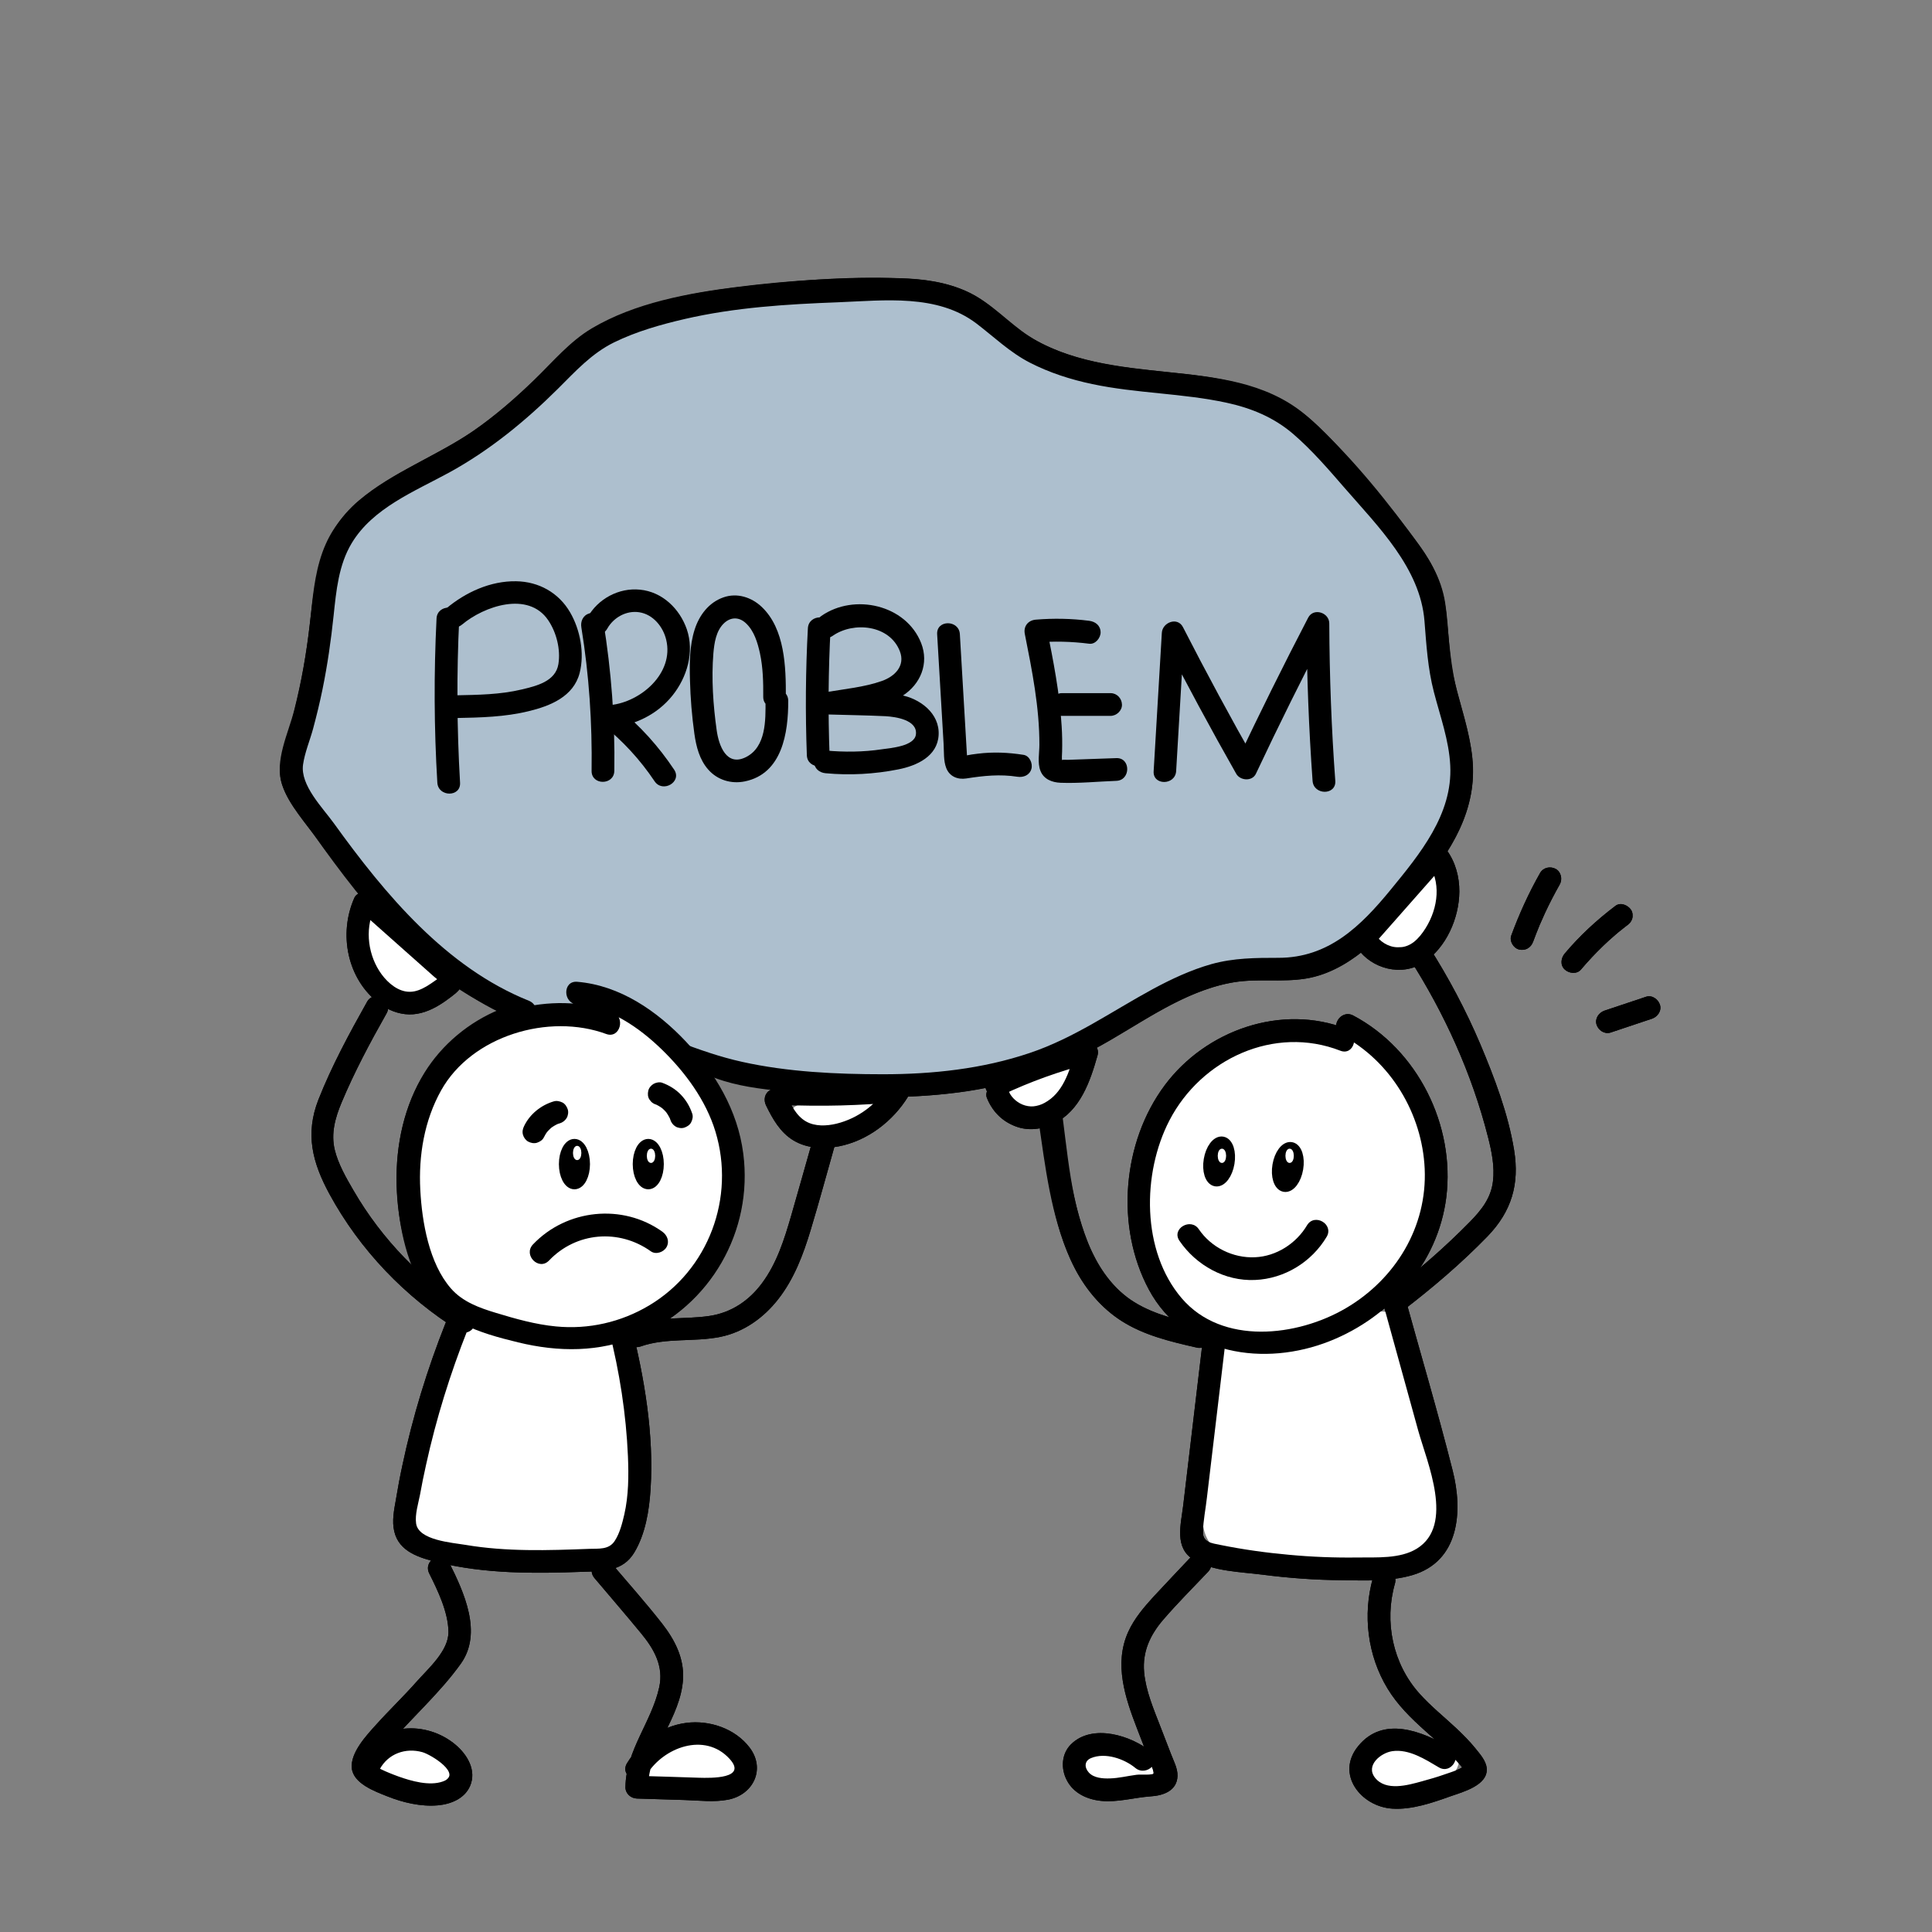 <?xml version="1.0" encoding="utf-8"?>
<!-- Generator: Adobe Adobe Illustrator 24.2.0, SVG Export Plug-In . SVG Version: 6.00 Build 0)  -->
<svg version="1.1" xmlns="http://www.w3.org/2000/svg" xmlns:xlink="http://www.w3.org/1999/xlink" x="0px" y="0px"
	 viewBox="0 0 170.08 170.08" style="enable-background:new 0 0 170.08 170.08;" xml:space="preserve">
<rect x="0" y="0" width="170.08" height="170.08" fill="#808080" stroke="none"/>
<style type="text/css">
	.st0{stroke:#000000;stroke-width:0.936;stroke-miterlimit:10;}
	.st1{fill:#FFFFFF;stroke:#FFFFFF;stroke-width:0.257;stroke-miterlimit:10;}
	.st2{fill:#FFFFFF;}
	.st3{fill:#ADBFCE;}
</style>
<g id="Ebene_4">
</g>
<g id="Ebene_12">
	<g>
		<g>
			<path d="M52.51,88.58c-5.64-2.07-12.08,0.9-15.14,5.85c-1.78,2.88-2.52,6.32-2.45,9.69c0.07,3.23,0.74,6.99,2.56,9.73
				c1.93,2.91,5.55,3.79,8.77,4.49c3.39,0.74,6.78,0.61,10-0.77c6.16-2.64,9.92-9.02,9.17-15.7c-0.83-7.34-6.91-12.94-14.22-13.5
				c-1.28-0.1-1.28,1.9,0,2c5.47,0.41,10.38,4.29,11.85,9.61c1.55,5.64-0.78,11.76-5.78,14.83c-2.37,1.45-5.12,2.16-7.9,1.98
				c-1.67-0.11-3.3-0.53-4.91-0.98c-1.47-0.42-3.07-0.83-4.26-1.85c-2.14-1.83-2.85-5.36-3.15-8.03c-0.32-2.83-0.07-5.76,0.99-8.42
				c2.14-5.36,8.26-9.1,13.94-7.01C53.19,90.95,53.71,89.02,52.51,88.58L52.51,88.58z"/>
		</g>
	</g>
	<g>
		<g>
			<path d="M39.21,116.51c-1.6,4.04-2.88,8.21-3.78,12.46c-0.22,1.01-0.41,2.03-0.58,3.06c-0.16,0.91-0.36,1.87-0.14,2.79
				c0.42,1.81,2.26,2.33,3.85,2.72c4.16,1.02,8.48,0.99,12.74,0.83c1.78-0.06,3.52,0,4.54-1.7c0.98-1.63,1.31-3.69,1.43-5.56
				c0.31-4.81-0.54-9.84-1.72-14.49c-0.32-1.25-2.25-0.72-1.93,0.53c0.92,3.62,1.5,7.33,1.66,11.06c0.07,1.7,0.06,3.44-0.32,5.11
				c-0.18,0.77-0.4,1.66-0.85,2.34c-0.51,0.78-1.4,0.66-2.23,0.69c-3.63,0.14-7.31,0.26-10.9-0.35c-1.19-0.2-4.15-0.4-4.35-1.89
				c-0.11-0.78,0.19-1.74,0.34-2.5c0.16-0.89,0.34-1.78,0.54-2.67c0.89-4.06,2.13-8.03,3.66-11.89
				C41.61,115.85,39.68,115.33,39.21,116.51L39.21,116.51z"/>
		</g>
	</g>
	<g>
		<g>
			<path d="M37.79,138.52c0.76,1.52,1.66,3.39,1.69,5.12c0.03,1.69-1.79,3.25-2.83,4.43c-1.14,1.29-2.38,2.47-3.53,3.75
				c-0.85,0.94-2.28,2.46-2.15,3.83c0.13,1.36,2.03,2.05,3.11,2.48c1.37,0.55,2.97,0.93,4.45,0.8c1.15-0.1,2.36-0.58,2.85-1.7
				c0.59-1.36-0.23-2.75-1.26-3.62c-2.56-2.17-6.71-2.02-8.42,1.13c-0.61,1.13,1.11,2.14,1.73,1.01c0.74-1.37,2.28-1.92,3.76-1.5
				c0.8,0.23,3.57,1.96,1.79,2.58c-1.18,0.42-2.78-0.04-3.9-0.44c-0.22-0.08-2.15-0.78-2.17-1.11c0,0.09,0.53-0.64,0.58-0.72
				c0.22-0.33,0.46-0.65,0.72-0.95c2.06-2.43,4.48-4.53,6.35-7.14c1.95-2.72,0.28-6.31-1.04-8.95
				C38.94,136.36,37.21,137.37,37.79,138.52L37.79,138.52z"/>
		</g>
	</g>
	<g>
		<g>
			<path d="M52.34,138.93c1.38,1.64,2.78,3.25,4.14,4.91c1.13,1.38,1.96,2.88,1.55,4.71c-0.68,3.07-2.93,5.53-2.97,8.78
				c-0.01,0.55,0.46,0.98,1,1c1.4,0.04,2.8,0.09,4.2,0.13c1.26,0.04,2.6,0.21,3.84-0.03c2.24-0.44,3.32-2.72,1.88-4.6
				c-1.27-1.66-3.52-2.42-5.56-2.16c-2.21,0.28-4.07,1.68-5.22,3.55c-0.67,1.1,1.06,2.11,1.73,1.01c1.46-2.4,5.11-3.78,7.29-1.4
				c1.62,1.77-1.65,1.7-2.69,1.67c-1.83-0.06-3.65-0.12-5.48-0.17c0.33,0.33,0.67,0.67,1,1c0.04-3.43,2.89-6.1,3.08-9.53
				c0.1-1.85-0.74-3.46-1.85-4.88c-1.45-1.85-3.02-3.61-4.54-5.4C52.92,136.54,51.51,137.96,52.34,138.93L52.34,138.93z"/>
		</g>
	</g>
	<g>
		<g>
			<path d="M118.54,90.57c-5.73-2.23-12.38,0.12-15.99,4.95c-3.75,5.01-4.38,12.46-1.42,17.99c3.11,5.81,10.21,6.83,15.94,4.55
				c5.35-2.12,9.52-6.86,10.25-12.65c0.79-6.35-2.52-13.01-8.19-16.01c-1.14-0.6-2.15,1.12-1.01,1.73c4.31,2.29,7.08,6.91,7.3,11.76
				c0.23,5.11-2.57,9.71-6.93,12.27c-4.29,2.52-10.9,3.29-14.46-0.87c-3.55-4.15-3.5-10.99-1.08-15.66c2.8-5.4,9.23-8.4,15.05-6.13
				C119.21,92.96,119.73,91.03,118.54,90.57L118.54,90.57z"/>
		</g>
	</g>
	<g>
		<g>
			<path d="M105.88,116.7c-2.07-0.47-4.21-0.94-6.03-2.07c-1.68-1.05-2.88-2.66-3.72-4.43c-1.92-4.03-2.13-8.9-2.78-13.26
				c-0.19-1.27-2.12-0.73-1.93,0.53c0.71,4.76,0.97,9.98,3.27,14.31c0.95,1.79,2.3,3.38,4.01,4.49c2,1.29,4.36,1.85,6.66,2.37
				C106.6,118.91,107.14,116.99,105.88,116.7L105.88,116.7z"/>
		</g>
	</g>
	<g>
		<g>
			<path d="M123.45,115.41c2.64-2.02,5.19-4.19,7.51-6.58c2.11-2.19,2.82-4.59,2.33-7.59c-0.52-3.19-1.72-6.34-2.97-9.31
				c-1.27-2.99-2.79-5.86-4.54-8.6c-0.69-1.08-2.42-0.08-1.73,1.01c3.11,4.86,5.53,10.18,6.95,15.78c0.32,1.26,0.59,2.58,0.43,3.88
				c-0.17,1.47-1.03,2.54-2.03,3.56c-2.17,2.21-4.51,4.25-6.97,6.13C121.43,114.45,122.42,116.19,123.45,115.41L123.45,115.41z"/>
		</g>
	</g>
	<g>
		<g>
			<path d="M105.87,118.13c-0.57,4.8-1.14,9.61-1.71,14.41c-0.2,1.68-0.81,3.72,0.93,4.78c1.66,1.01,4.14,1.06,6.03,1.3
				c2.32,0.3,4.66,0.47,7.01,0.49c2.01,0.02,4.23,0.13,6.18-0.44c4.17-1.21,4.49-5.63,3.57-9.22c-1.33-5.26-2.88-10.47-4.32-15.7
				c-0.34-1.24-2.27-0.71-1.93,0.53c1.07,3.89,2.14,7.77,3.22,11.66c0.78,2.81,3.22,8.33-0.12,10.39c-1.47,0.91-3.55,0.76-5.2,0.78
				c-2.03,0.03-4.06-0.05-6.08-0.24c-2.01-0.18-4.01-0.46-5.99-0.86c-0.79-0.16-1.6-0.23-1.56-1.18c0.03-1,0.24-2.01,0.35-3
				c0.54-4.57,1.09-9.13,1.63-13.7C108.02,116.86,106.02,116.87,105.87,118.13L105.87,118.13z"/>
		</g>
	</g>
	<g>
		<g>
			<path d="M104.95,136.95c-1.13,1.2-2.27,2.39-3.39,3.6c-0.86,0.94-1.71,1.94-2.24,3.11c-1.27,2.81-0.27,5.79,0.77,8.49
				c0.31,0.79,0.61,1.59,0.92,2.38c0.14,0.37,0.29,0.73,0.42,1.1c0.05,0.12,0.09,0.24,0.14,0.37c0.03,0.29,0.1,0.32,0.2,0.07
				c-0.42,0.25-1.25,0.11-1.72,0.17c-0.78,0.1-1.56,0.3-2.35,0.32c-0.6,0.02-1.4-0.03-1.84-0.51c-0.42-0.46-0.4-1.04,0.19-1.28
				c1.24-0.52,2.92,0.06,3.9,0.87c0.99,0.81,2.41-0.6,1.41-1.41c-1.76-1.44-5.19-2.54-7.08-0.67c-0.84,0.84-0.9,2.13-0.37,3.15
				c0.59,1.16,1.81,1.71,3.05,1.83c1.44,0.14,2.9-0.3,4.33-0.4c1.11-0.07,2.33-0.48,2.37-1.8c0.02-0.68-0.36-1.35-0.59-1.97
				c-0.31-0.79-0.61-1.59-0.92-2.38c-0.59-1.53-1.28-3.13-1.43-4.78c-0.16-1.81,0.53-3.28,1.69-4.63c1.25-1.45,2.62-2.82,3.94-4.21
				C107.25,137.43,105.84,136.01,104.95,136.95L104.95,136.95z"/>
		</g>
	</g>
	<g>
		<g>
			<path d="M120.87,138.89c-0.93,3.26-0.48,6.86,1.28,9.76c0.87,1.44,2.07,2.61,3.32,3.73c0.63,0.56,1.27,1.12,1.87,1.71
				c0.28,0.28,0.55,0.56,0.81,0.86c0.16,0.19,0.73,0.73,0.73,0.99c0.1-0.24,0.2-0.47,0.29-0.71c-0.38,0.49-1.45,0.78-2.01,0.98
				c-0.65,0.23-1.31,0.42-1.97,0.6c-1.23,0.34-3.19,0.91-4.15-0.32c-0.84-1.08,0.51-2.18,1.53-2.33c1.46-0.21,2.9,0.72,4.1,1.43
				c1.11,0.65,2.12-1.07,1.01-1.73c-2.47-1.45-5.91-2.85-8.11-0.15c-2.03,2.47,0.24,5.34,3.01,5.51c1.71,0.11,3.53-0.52,5.12-1.09
				c1.09-0.38,3.31-0.97,3.18-2.46c-0.06-0.69-0.62-1.28-1.03-1.8c-0.5-0.61-1.06-1.17-1.63-1.71c-1.09-1.02-2.26-1.95-3.26-3.07
				c-2.35-2.62-3.12-6.32-2.16-9.68C123.15,138.18,121.22,137.65,120.87,138.89L120.87,138.89z"/>
		</g>
	</g>
	<g>
		<g>
			<path d="M86.88,96.65c0.47,1.17,1.32,2.05,2.51,2.5c1.13,0.44,2.36,0.27,3.42-0.25c2.29-1.14,3.16-3.69,3.81-5.99
				c0.21-0.74-0.5-1.42-1.23-1.23c-2.81,0.73-5.55,1.74-8.17,2.98c-0.49,0.23-0.61,0.93-0.36,1.37c0.29,0.5,0.88,0.59,1.37,0.36
				c2.47-1.17,5.05-2.09,7.7-2.78c-0.41-0.41-0.82-0.82-1.23-1.23c-0.47,1.66-1,3.6-2.48,4.55c-0.35,0.23-0.62,0.35-1.01,0.43
				c-0.3,0.07-0.64,0.05-0.96-0.04c-0.62-0.17-1.21-0.67-1.43-1.22c-0.2-0.5-0.67-0.85-1.23-0.7C87.1,95.55,86.68,96.15,86.88,96.65
				L86.88,96.65z"/>
		</g>
	</g>
	<g>
		<g>
			<path d="M119.48,83.45c1.26,1.85,3.93,2.55,5.86,1.28c1.98-1.31,3.11-3.91,3.13-6.23c0.01-1.29-0.34-2.61-1.11-3.66
				c-0.35-0.48-1.11-0.73-1.57-0.2c-2.05,2.33-4.11,4.65-6.16,6.98c-0.36,0.4-0.4,1.02,0,1.41c0.36,0.36,1.06,0.41,1.41,0
				c2.05-2.33,4.11-4.65,6.16-6.98c-0.52-0.07-1.05-0.13-1.57-0.2c1.28,1.74,0.99,4.07-0.13,5.86c-0.28,0.45-0.62,0.89-1.04,1.22
				c-0.36,0.28-0.78,0.43-1.1,0.45c-0.48,0.04-0.83-0.02-1.23-0.2c-0.35-0.16-0.7-0.43-0.91-0.73c-0.3-0.45-0.88-0.64-1.37-0.36
				C119.39,82.34,119.17,83,119.48,83.45L119.48,83.45z"/>
		</g>
	</g>
	<g>
		<g>
			<path d="M67.44,97.32c0.58,1.19,1.25,2.38,2.42,3.08c1.19,0.71,2.63,0.77,3.97,0.52c2.54-0.49,4.79-2.22,6.13-4.41
				c0.37-0.6-0.1-1.58-0.86-1.5c-3.39,0.32-6.79,0.41-10.19,0.26c-1.29-0.06-1.28,1.94,0,2c3.4,0.15,6.8,0.06,10.19-0.26
				c-0.29-0.5-0.58-1-0.86-1.5c-1.02,1.68-2.68,2.94-4.6,3.41c-0.87,0.21-1.89,0.26-2.69-0.2c-0.89-0.51-1.34-1.52-1.77-2.4
				c-0.24-0.48-0.93-0.62-1.37-0.36C67.3,96.24,67.2,96.84,67.44,97.32L67.44,97.32z"/>
		</g>
	</g>
	<g>
		<g>
			<path d="M31.2,79.03c-1.42,3.18-0.64,7.18,2.2,9.32c0.75,0.56,1.66,0.93,2.61,0.95c0.95,0.02,1.87-0.34,2.67-0.83
				c0.38-0.23,0.74-0.49,1.09-0.76c0.42-0.32,0.83-0.65,0.96-1.19c0.14-0.62-0.19-1.13-0.63-1.52c-0.41-0.37-0.82-0.73-1.23-1.1
				c-1.8-1.6-3.6-3.19-5.39-4.79c-0.4-0.36-1.02-0.4-1.41,0c-0.37,0.37-0.41,1.05,0,1.41c1.17,1.04,2.34,2.08,3.51,3.12
				c0.56,0.5,1.13,1,1.69,1.5c0.3,0.27,0.61,0.54,0.91,0.81c0.22,0.2,0.62,0.46,0.73,0.68c-0.05-0.17-0.09-0.34-0.14-0.5
				c0.17-0.27,0.18-0.33,0.02-0.16c-0.02,0.02-0.05,0.04-0.08,0.06c-0.13,0.11-0.28,0.21-0.42,0.31c-0.24,0.17-0.49,0.34-0.74,0.49
				c-0.45,0.26-0.94,0.48-1.47,0.48c-1.01,0.01-1.91-0.76-2.48-1.53c-1.19-1.62-1.5-3.89-0.68-5.72c0.22-0.49,0.14-1.07-0.36-1.37
				C32.15,78.43,31.43,78.54,31.2,79.03L31.2,79.03z"/>
		</g>
	</g>
	<g>
		<g>
			<path d="M32.31,88.2c-1.56,2.78-3.11,5.64-4.28,8.61c-1.18,3.02-0.53,5.53,0.97,8.3c2.68,4.93,6.66,9.07,11.41,12.04
				c1.09,0.69,2.1-1.04,1.01-1.73c-4.24-2.65-7.79-6.29-10.3-10.62c-0.65-1.12-1.34-2.31-1.65-3.57c-0.35-1.45,0.04-2.83,0.6-4.17
				c1.13-2.7,2.52-5.3,3.96-7.85C34.67,88.08,32.94,87.07,32.31,88.2L32.31,88.2z"/>
		</g>
	</g>
	<g>
		<g>
			<path d="M56.4,118.53c2.26-0.79,4.69-0.37,7.01-0.84c2.07-0.42,3.82-1.68,5.1-3.32c1.4-1.79,2.2-3.92,2.85-6.07
				c0.78-2.58,1.48-5.19,2.22-7.79c0.35-1.24-1.58-1.77-1.93-0.53c-0.67,2.35-1.32,4.69-2,7.04c-0.6,2.07-1.26,4.18-2.56,5.93
				c-1.15,1.56-2.73,2.62-4.66,2.9c-2.2,0.32-4.43,0.02-6.56,0.76C54.66,117.02,55.18,118.95,56.4,118.53L56.4,118.53z"/>
		</g>
	</g>
	<g>
		<g>
			<path d="M103.83,109.23c1.48,2.17,4.01,3.57,6.66,3.45c2.59-0.11,4.98-1.58,6.3-3.8c0.66-1.11-1.07-2.12-1.73-1.01
				c-0.95,1.6-2.7,2.73-4.58,2.81c-1.93,0.09-3.85-0.86-4.94-2.46C104.84,107.16,103.1,108.16,103.83,109.23L103.83,109.23z"/>
		</g>
	</g>
	<g>
		<g>
			<path d="M47.49,112.52c1.33-0.93,2.71-1.93,4.32-2.28c1.21-0.26,2.57-0.05,3.44,0.9c0.87,0.95,2.29-0.47,1.41-1.41
				c-1.27-1.38-3.21-1.75-5-1.48c-1.94,0.3-3.62,1.45-5.19,2.56c-0.44,0.31-0.65,0.87-0.36,1.37
				C46.38,112.6,47.05,112.83,47.49,112.52L47.49,112.52z"/>
		</g>
	</g>
	<g>
		<g>
			<path d="M46.88,99.56c0.81-0.74,1.62-1.49,2.43-2.23c0.39-0.35,0.39-1.06,0-1.41c-0.41-0.38-1-0.38-1.41,0
				c-0.81,0.74-1.62,1.49-2.43,2.23c-0.39,0.35-0.39,1.06,0,1.41C45.88,99.94,46.47,99.94,46.88,99.56L46.88,99.56z"/>
		</g>
	</g>
	<g>
		<g>
			<path d="M45.71,87.6c-7.25-2.91-12.27-9.32-16.62-15.53c-1.16-1.65-2.83-3.3-2.25-5.43c0.6-2.21,1.25-4.39,1.69-6.64
				c0.41-2.13,0.67-4.29,0.9-6.45c0.22-2.09,0.53-4.24,1.71-6.03c1.99-3.01,5.68-4.41,8.71-6.09c3.56-1.98,6.69-4.62,9.55-7.5
				c1.6-1.61,3.09-3.11,5.2-4.04c1.95-0.86,4.04-1.44,6.11-1.9c4.36-0.96,8.83-1.21,13.28-1.38c4.24-0.16,8.82-0.67,12.33,2.18
				c1.5,1.22,2.9,2.46,4.66,3.31c1.7,0.82,3.51,1.37,5.35,1.75c3.92,0.8,7.97,0.77,11.87,1.66c2.16,0.49,4.12,1.36,5.79,2.84
				c1.65,1.46,3.11,3.16,4.55,4.82c2.88,3.32,6.49,6.91,6.84,11.49c0.17,2.13,0.29,4.18,0.83,6.26c0.55,2.13,1.33,4.25,1.44,6.47
				c0.22,4.3-2.68,7.8-5.25,10.94c-2.56,3.12-5.37,5.95-9.65,5.99c-2.02,0.02-3.96-0.02-5.93,0.5c-1.82,0.48-3.55,1.28-5.2,2.17
				c-3.59,1.93-6.92,4.31-10.8,5.65c-4.07,1.4-8.38,1.91-12.67,1.94c-4.12,0.03-8.46-0.16-12.51-1c-1.87-0.39-3.62-1.04-4.95-2.46
				c-0.88-0.94-2.29,0.47-1.41,1.41c2.82,3.02,7.25,3.31,11.12,3.67c4.55,0.43,9.15,0.58,13.69,0c4.49-0.57,8.75-1.89,12.7-4.1
				c3.71-2.07,7.28-4.74,11.53-5.58c2.22-0.44,4.49,0.01,6.71-0.39c1.93-0.35,3.65-1.34,5.15-2.57c1.61-1.33,2.95-2.95,4.25-4.57
				c1.31-1.63,2.63-3.28,3.62-5.13c0.97-1.8,1.61-3.76,1.62-5.81c0.02-2.32-0.69-4.57-1.3-6.79c-0.67-2.43-0.79-4.78-1.05-7.27
				c-0.23-2.21-0.98-4.04-2.27-5.83c-2.76-3.84-5.85-7.7-9.33-10.92c-3.4-3.16-7.6-3.92-12.06-4.39c-4.18-0.44-8.62-0.76-12.37-2.83
				c-1.93-1.06-3.38-2.76-5.26-3.88c-1.82-1.08-3.92-1.48-6-1.6c-4.6-0.27-9.42,0.1-13.99,0.61c-4.47,0.49-9.15,1.32-13.19,3.38
				c-2.05,1.04-3.56,2.71-5.17,4.31c-1.62,1.61-3.32,3.15-5.16,4.51c-3.26,2.41-7.13,3.8-10.33,6.26c-1.49,1.15-2.75,2.56-3.52,4.3
				c-0.85,1.92-1.08,4.02-1.29,6.09c-0.27,2.55-0.65,5.08-1.23,7.58c-0.27,1.16-0.57,2.31-0.91,3.44c-0.33,1.1-0.71,2.2-0.56,3.36
				c0.25,1.86,1.86,3.56,2.91,5.04c1.19,1.69,2.42,3.36,3.71,4.98c2.53,3.16,5.36,6.12,8.71,8.41c1.62,1.11,3.35,2,5.17,2.73
				C46.37,90.01,46.89,88.08,45.71,87.6L45.71,87.6z"/>
		</g>
	</g>
	<g>
		<g>
			<path d="M46.17,89.31c1.29,0,1.29-2,0-2C44.89,87.31,44.89,89.31,46.17,89.31L46.17,89.31z"/>
		</g>
	</g>
	<g>
		<g>
			<path d="M134.97,82.89c0.17-0.46,0.35-0.92,0.54-1.38c0.12-0.3-0.08,0.17,0.05-0.12c0.05-0.12,0.1-0.24,0.16-0.36
				c0.09-0.21,0.19-0.42,0.28-0.63c0.4-0.86,0.84-1.71,1.31-2.54c0.26-0.46,0.12-1.11-0.36-1.37c-0.47-0.25-1.09-0.13-1.37,0.36
				c-1,1.76-1.84,3.61-2.54,5.51c-0.18,0.49,0.2,1.12,0.7,1.23C134.3,83.72,134.78,83.42,134.97,82.89L134.97,82.89z"/>
		</g>
	</g>
	<g>
		<g>
			<path d="M139.17,85.36c0.63-0.74,1.29-1.45,1.99-2.12c0.34-0.33,0.69-0.64,1.05-0.95c0.18-0.16,0.37-0.31,0.56-0.46
				c0.1-0.08,0.2-0.16,0.3-0.24c0.09-0.07,0.04-0.04-0.02,0.02c0.05-0.05,0.12-0.09,0.18-0.14c0.22-0.16,0.38-0.33,0.46-0.6
				c0.07-0.24,0.04-0.56-0.1-0.77c-0.27-0.41-0.92-0.7-1.37-0.36c-1.64,1.24-3.15,2.63-4.47,4.2c-0.34,0.4-0.42,1.03,0,1.41
				C138.12,85.7,138.81,85.78,139.17,85.36L139.17,85.36z"/>
		</g>
	</g>
	<g>
		<g>
			<path d="M141.78,90.9c1.22-0.41,2.43-0.81,3.65-1.22c0.5-0.17,0.87-0.7,0.7-1.23c-0.16-0.49-0.7-0.88-1.23-0.7
				c-1.22,0.41-2.43,0.81-3.65,1.22c-0.5,0.17-0.87,0.7-0.7,1.23C140.7,90.69,141.24,91.07,141.78,90.9L141.78,90.9z"/>
		</g>
	</g>
	<g>
		<g>
			<path d="M38.43,54.45c-0.24,4.81-0.22,9.64,0.07,14.45c0.08,1.28,2.08,1.29,2,0c-0.28-4.81-0.31-9.63-0.07-14.45
				C40.49,53.17,38.49,53.17,38.43,54.45L38.43,54.45z"/>
		</g>
	</g>
	<g>
		<g>
			<path d="M40.68,54.98c1.93-1.62,5.83-2.97,7.58-0.38c0.73,1.08,1.1,2.56,0.9,3.85c-0.24,1.54-1.94,1.94-3.25,2.25
				c-1.88,0.45-3.83,0.47-5.75,0.51c-1.29,0.02-1.29,2.02,0,2c2.13-0.04,4.29-0.09,6.37-0.6c1.91-0.46,3.96-1.28,4.5-3.37
				c0.44-1.73,0.05-3.8-0.84-5.33c-1-1.73-2.76-2.71-4.75-2.74c-2.26-0.04-4.46,0.97-6.16,2.4c-0.41,0.35-0.36,1.06,0,1.41
				C39.68,55.39,40.27,55.32,40.68,54.98L40.68,54.98z"/>
		</g>
	</g>
	<g>
		<g>
			<path d="M51.18,55.24c0.68,4.17,0.96,8.4,0.9,12.62c-0.02,1.29,1.98,1.29,2,0c0.07-4.41-0.26-8.8-0.97-13.16
				c-0.09-0.53-0.75-0.83-1.23-0.7C51.31,54.17,51.09,54.71,51.18,55.24L51.18,55.24z"/>
		</g>
	</g>
	<g>
		<g>
			<path d="M53.46,55.34c0.55-0.98,1.68-1.62,2.82-1.44c1.22,0.19,2.1,1.28,2.37,2.43c0.7,2.93-2.24,5.47-4.91,5.74
				c-0.75,0.08-1.46,1.1-0.71,1.71c1.78,1.43,3.32,3.09,4.59,4.99c0.71,1.07,2.44,0.07,1.73-1.01c-1.36-2.04-2.99-3.86-4.9-5.4
				c-0.24,0.57-0.47,1.14-0.71,1.71c2.12-0.22,4.1-1.15,5.45-2.83c1.29-1.6,1.96-3.84,1.27-5.85c-0.63-1.81-2.16-3.29-4.12-3.48
				c-1.86-0.19-3.71,0.81-4.61,2.43C51.11,55.45,52.83,56.46,53.46,55.34L53.46,55.34z"/>
		</g>
	</g>
	<g>
		<g>
			<path d="M69.18,61.33c0.01-2.61-0.08-5.95-2.11-7.89c-0.9-0.86-2.18-1.28-3.39-0.85c-1.29,0.45-2.13,1.58-2.53,2.84
				c-0.45,1.4-0.45,2.99-0.41,4.44c0.04,1.58,0.17,3.17,0.39,4.74c0.16,1.12,0.45,2.27,1.22,3.14c0.81,0.92,2.02,1.28,3.21,1.04
				c3.31-0.67,3.84-4.3,3.83-7.1c-0.01-1.29-2.01-1.29-2,0c0.01,1.7,0.06,4.06-1.72,4.96c-1.71,0.86-2.39-1-2.58-2.37
				c-0.31-2.21-0.47-4.53-0.29-6.76c0.08-0.91,0.23-1.97,0.92-2.64c0.6-0.58,1.34-0.58,1.94-0.02c0.73,0.68,1.03,1.7,1.24,2.65
				c0.27,1.26,0.3,2.55,0.29,3.83C67.18,62.62,69.18,62.62,69.18,61.33L69.18,61.33z"/>
		</g>
	</g>
	<g>
		<g>
			<path d="M71.12,55.31c-0.2,3.72-0.23,7.46-0.09,11.18c0.05,1.28,2.05,1.29,2,0c-0.14-3.73-0.11-7.46,0.09-11.18
				C73.19,54.03,71.19,54.03,71.12,55.31L71.12,55.31z"/>
		</g>
	</g>
	<g>
		<g>
			<path d="M73.31,55.97c1.84-1.28,5.02-0.96,5.91,1.37c0.49,1.28-0.45,2.21-1.59,2.61c-1.55,0.55-3.3,0.7-4.91,0.99
				c-1.14,0.21-0.82,1.93,0.27,1.96c1.65,0.05,3.31,0.07,4.97,0.15c0.86,0.05,2.83,0.32,2.67,1.61c-0.13,1.04-2.23,1.19-2.98,1.3
				c-1.65,0.25-3.33,0.26-4.98,0.11c-0.54-0.05-1,0.5-1,1c0,0.58,0.46,0.95,1,1c2.14,0.2,4.31,0.08,6.42-0.34
				c1.61-0.32,3.44-1.14,3.54-3.02c0.11-1.92-1.66-3.23-3.38-3.53c-1-0.17-2.03-0.16-3.05-0.2c-1.07-0.03-2.14-0.06-3.21-0.1
				c0.09,0.65,0.18,1.31,0.27,1.96c1.11-0.2,2.22-0.4,3.33-0.6c0.99-0.19,2.01-0.43,2.87-0.99c1.58-1.02,2.34-2.84,1.63-4.64
				c-1.33-3.38-5.89-4.4-8.78-2.39C71.25,54.97,72.25,56.71,73.31,55.97L73.31,55.97z"/>
		</g>
	</g>
	<g>
		<g>
			<path d="M82.5,55.83c0.19,3.23,0.38,6.46,0.57,9.69c0.04,0.68-0.02,1.45,0.23,2.09c0.29,0.75,1.01,1.04,1.77,0.92
				c1.51-0.24,2.97-0.39,4.5-0.15c0.53,0.08,1.08-0.14,1.23-0.7c0.13-0.47-0.16-1.15-0.7-1.23c-1.34-0.21-2.68-0.27-4.03-0.1
				c-0.35,0.04-0.69,0.09-1.03,0.16c-0.11,0.02-0.22,0.04-0.33,0.06c0.14,0.08,0.28,0.17,0.43,0.25c0.02-0.01-0.01-0.24-0.01-0.25
				c-0.04-0.74-0.09-1.48-0.13-2.22c-0.17-2.84-0.33-5.68-0.5-8.52C84.43,54.55,82.43,54.54,82.5,55.83L82.5,55.83z"/>
		</g>
	</g>
	<g>
		<g>
			<path d="M95.88,54.65c-1.56-0.2-3.13-0.23-4.7-0.1c-0.68,0.06-1.1,0.59-0.96,1.27c0.64,3.22,1.29,6.46,1.28,9.75
				c0,0.73-0.18,1.58,0.09,2.28c0.29,0.75,1.02,1.03,1.78,1.06c1.62,0.06,3.28-0.11,4.9-0.17c1.28-0.04,1.29-2.05,0-2
				c-1.42,0.05-2.84,0.1-4.25,0.15c-0.15,0.01-0.41-0.03-0.56,0.02c-0.12,0.03-0.23-0.07-0.09,0.09c0.18,0.2,0.1-0.23,0.11-0.35
				c0.01-0.16,0.01-0.32,0.02-0.48c0.02-0.75,0.01-1.5-0.04-2.25c-0.17-2.91-0.74-5.77-1.31-8.62c-0.32,0.42-0.64,0.84-0.96,1.27
				c1.57-0.14,3.13-0.1,4.7,0.1c0.54,0.07,1-0.51,1-1C96.88,55.05,96.42,54.72,95.88,54.65L95.88,54.65z"/>
		</g>
	</g>
	<g>
		<g>
			<path d="M93.47,63.02c1.43,0,2.87,0,4.3,0c0.52,0,1.02-0.46,1-1c-0.02-0.54-0.44-1-1-1c-1.43,0-2.87,0-4.3,0
				c-0.52,0-1.02,0.46-1,1C92.49,62.56,92.91,63.02,93.47,63.02L93.47,63.02z"/>
		</g>
	</g>
	<g>
		<g>
			<path d="M103.54,67.88c0.24-4.06,0.48-8.11,0.72-12.17c-0.62,0.17-1.24,0.34-1.86,0.5c2.06,4.01,4.2,7.98,6.43,11.91
				c0.35,0.61,1.4,0.69,1.73,0c2.02-4.29,4.13-8.54,6.32-12.74c-0.62-0.17-1.24-0.34-1.86-0.5c0.02,4.62,0.2,9.25,0.53,13.86
				c0.09,1.28,2.09,1.29,2,0c-0.34-4.61-0.51-9.23-0.53-13.86c0-0.96-1.39-1.41-1.86-0.5c-2.19,4.21-4.29,8.45-6.32,12.74
				c0.58,0,1.15,0,1.73,0c-2.23-3.92-4.37-7.89-6.43-11.91c-0.48-0.94-1.81-0.42-1.86,0.5c-0.24,4.06-0.48,8.11-0.72,12.17
				C101.46,69.16,103.46,69.16,103.54,67.88L103.54,67.88z"/>
		</g>
	</g>
	<g>
		<g>
			<path d="M57.76,97.24c0.04,0.01,0.08,0.03,0.11,0.04c-0.08-0.03-0.16-0.07-0.24-0.1c0.26,0.11,0.5,0.25,0.73,0.43
				c-0.07-0.05-0.13-0.1-0.2-0.16c0.22,0.17,0.42,0.37,0.6,0.6c-0.05-0.07-0.1-0.13-0.16-0.2c0.17,0.22,0.31,0.47,0.43,0.73
				c-0.03-0.08-0.07-0.16-0.1-0.24c0.03,0.07,0.06,0.15,0.08,0.23c0.08,0.25,0.23,0.46,0.46,0.6c0.21,0.13,0.53,0.18,0.77,0.1
				c0.24-0.08,0.48-0.23,0.6-0.46c0.12-0.23,0.19-0.52,0.1-0.77c-0.21-0.63-0.54-1.19-1-1.67c-0.46-0.48-1.02-0.82-1.64-1.05
				c-0.23-0.09-0.57-0.02-0.77,0.1c-0.21,0.12-0.41,0.36-0.46,0.6c-0.06,0.26-0.05,0.54,0.1,0.77c0.05,0.07,0.1,0.13,0.16,0.2
				C57.45,97.11,57.59,97.19,57.76,97.24L57.76,97.24z"/>
		</g>
	</g>
	<ellipse class="st0" cx="50.57" cy="102.48" rx="0.9" ry="1.75"/>
	<ellipse class="st0" cx="57.07" cy="102.48" rx="0.9" ry="1.75"/>
	
		<ellipse transform="matrix(0.167 -0.986 0.986 0.167 -11.419 190.99)" class="st0" cx="107.32" cy="102.25" rx="1.75" ry="0.9"/>
	<ellipse transform="matrix(0.167 -0.986 0.986 0.167 -6.862 197.349)" class="st0" cx="113.36" cy="102.74" rx="1.75" ry="0.9"/>
	<ellipse class="st1" cx="50.81" cy="101.5" rx="0.24" ry="0.5"/>
	<ellipse class="st1" cx="57.31" cy="101.75" rx="0.24" ry="0.5"/>
	<ellipse class="st1" cx="107.57" cy="101.75" rx="0.24" ry="0.5"/>
	<ellipse class="st1" cx="113.53" cy="101.75" rx="0.24" ry="0.5"/>
</g>
<g id="Ebene_11">
	<g>
		<path class="st2" d="M40.91,116.89c-1.69,4.99-3.04,10.11-4.02,15.29c-0.15,0.8-0.26,1.73,0.27,2.34c0.43,0.5,1.14,0.63,1.8,0.71
			c4.53,0.59,9.12,0.7,13.67,0.33c0.81-0.07,1.75-0.23,2.14-0.94c0.19-0.34,0.2-0.75,0.21-1.14c0.13-4.51,0.11-9.03-0.06-13.55
			c-0.02-0.42-0.04-0.87-0.28-1.21c-0.33-0.49-0.98-0.65-1.58-0.72c-4.13-0.52-8.7,0.77-12.24-1.41"/>
		<g>
			<path class="st2" d="M39.94,116.63c-1.61,4.77-2.91,9.64-3.88,14.58c-0.38,1.95-0.56,4.15,1.78,4.83
				c1.1,0.32,2.37,0.35,3.51,0.46c1.29,0.12,2.58,0.2,3.88,0.24c2.54,0.08,5.12,0.07,7.64-0.2c0.86-0.09,1.76-0.28,2.38-0.93
				c0.76-0.78,0.72-1.86,0.74-2.88c0.07-2.7,0.08-5.39,0.04-8.09c-0.02-1.25-0.05-2.51-0.09-3.76c-0.04-1.11,0.04-2.32-0.86-3.13
				c-0.79-0.7-1.94-0.76-2.94-0.83c-1.24-0.09-2.48-0.04-3.72-0.02c-2.43,0.05-4.94,0.1-7.1-1.17c-1.11-0.65-2.12,1.08-1.01,1.73
				c3.2,1.88,6.9,1.38,10.45,1.41c0.81,0.01,1.76-0.03,2.55,0.19c0.58,0.16,0.59,0.48,0.61,1.07c0.02,0.56,0.04,1.13,0.05,1.69
				c0.06,2.26,0.09,4.52,0.08,6.77c0,1.07-0.02,2.13-0.04,3.2c-0.02,0.82,0.31,2.35-0.67,2.66c-0.8,0.25-1.74,0.2-2.57,0.24
				c-1.17,0.06-2.34,0.09-3.52,0.09c-2.16,0-4.32-0.11-6.47-0.33c-0.74-0.07-2.25,0.02-2.82-0.54c-0.58-0.59,0.01-2.18,0.15-2.87
				c0.95-4.7,2.21-9.33,3.74-13.87C42.29,115.94,40.35,115.41,39.94,116.63L39.94,116.63z"/>
		</g>
	</g>
	<g>
		<g>
			<path class="st2" d="M37.1,154.54c1.29,0,1.29-2,0-2C35.81,152.54,35.81,154.54,37.1,154.54L37.1,154.54z"/>
		</g>
	</g>
	<g>
		<path class="st2" d="M34.02,154.47c0.66-0.62,1.6-0.91,2.49-0.76c0.89,0.14,1.7,0.72,2.13,1.51c0.09,0.16,0.16,0.34,0.12,0.51
			c-0.04,0.14-0.14,0.26-0.26,0.35c-0.7,0.55-1.7,0.48-2.56,0.28c-0.5-0.12-1.01-0.27-1.42-0.59c-0.4-0.32-0.68-0.85-0.59-1.35"/>
		<g>
			<path class="st2" d="M34.73,155.17c0.03-0.03,0.24-0.19,0.13-0.11c-0.11,0.07,0.08-0.05,0.11-0.07c0.07-0.05,0.15-0.09,0.23-0.13
				c0.03-0.02,0.07-0.03,0.1-0.05c0.12-0.06-0.16,0.05-0.03,0.01c0.16-0.05,0.31-0.1,0.47-0.13c0.04-0.01,0.11-0.03,0.15-0.03
				c0,0-0.2,0.01-0.08,0.01c0.1,0,0.2-0.01,0.3-0.01c0.08,0,0.15,0.01,0.22,0.01c0.11,0-0.07,0-0.08-0.01
				c0.01,0.01,0.12,0.02,0.14,0.03c0.07,0.02,0.14,0.03,0.21,0.05c0.03,0.01,0.07,0.02,0.1,0.03c0.17,0.06,0.03,0.05,0-0.01
				c0.02,0.03,0.16,0.08,0.2,0.09c0.08,0.04,0.15,0.08,0.22,0.13c0.03,0.02,0.22,0.15,0.11,0.07c-0.11-0.08,0.01,0.01,0.04,0.04
				c0.04,0.03,0.07,0.06,0.11,0.1c0.06,0.06,0.12,0.12,0.18,0.18c0.02,0.03,0.05,0.06,0.07,0.08c0.08,0.09-0.05-0.05-0.04-0.06
				c0,0,0.14,0.21,0.14,0.21c0.04,0.07,0.13,0.25,0.05,0.07c0.07,0.15-0.09,0.16,0.02-0.23c0.02-0.06,0.05-0.1,0.08-0.15
				c0.04-0.09,0.02-0.02-0.02,0.01c0.01-0.01,0.15-0.1,0.06-0.04c-0.07,0.04-0.14,0.09-0.22,0.13c-0.03,0.02-0.13,0.04-0.01,0.01
				c0.15-0.04-0.07,0.02-0.08,0.02c-0.07,0.02-0.14,0.03-0.21,0.05c-0.18,0.04,0.2-0.01-0.06,0.01c-0.17,0.01-0.35,0.01-0.52,0
				c-0.04,0-0.27-0.02-0.13-0.01c0.15,0.01-0.13-0.02-0.17-0.03c-0.18-0.03-0.36-0.07-0.53-0.12c-0.11-0.03-0.21-0.06-0.31-0.09
				c-0.04-0.01-0.08-0.03-0.12-0.04c-0.02-0.01-0.18-0.08-0.07-0.03c0.11,0.05-0.01-0.01-0.03-0.02c-0.06-0.03-0.12-0.06-0.18-0.1
				c-0.03-0.02-0.07-0.04-0.1-0.07c-0.14-0.09,0,0.02,0.01,0.01c-0.01,0-0.21-0.19-0.21-0.21c0-0.01,0.1,0.16,0.05,0.05
				c-0.02-0.04-0.1-0.12-0.09-0.16c0-0.01,0.06,0.19,0.03,0.07c-0.01-0.04-0.02-0.1-0.04-0.14c-0.05-0.13-0.01,0.18,0.01,0.05
				c0.01-0.06,0.02-0.24-0.02,0.01c0.08-0.51-0.13-1.1-0.7-1.23c-0.48-0.11-1.14,0.15-1.23,0.7c-0.1,0.64-0.01,1.26,0.38,1.8
				c0.39,0.55,0.92,0.89,1.54,1.14c0.95,0.38,2.09,0.54,3.1,0.32c0.58-0.13,1.21-0.47,1.54-0.97c0.41-0.62,0.24-1.35-0.15-1.94
				c-0.58-0.87-1.51-1.56-2.56-1.74c-1.28-0.22-2.54,0.14-3.5,1.01c-0.39,0.35-0.39,1.06,0,1.41
				C33.73,155.55,34.32,155.55,34.73,155.17L34.73,155.17z"/>
		</g>
	</g>
	<g>
		<path class="st2" d="M57.37,155.69c0.63-1.06,1.71-1.84,2.92-2.11c1.21-0.26,2.52,0,3.53,0.7c0.27,0.19,0.53,0.42,0.64,0.74
			s0.02,0.72-0.28,0.87c-0.15,0.08-0.33,0.08-0.5,0.08c-1.67,0-3.34,0-5.01,0c-0.29,0-0.63-0.03-0.76-0.29"/>
		<g>
			<path class="st2" d="M58.23,156.2c1.02-1.67,3.22-2.24,4.94-1.14c0.13,0.08,0.12,0.06,0.21,0.14c0.06,0.05,0.11,0.1,0.16,0.16
				c-0.03-0.02-0.04-0.04-0.03-0.07c0.03,0.1,0.03,0.12,0.02,0.05c-0.01-0.04-0.01-0.08,0.01-0.13c0.04-0.1,0.27-0.32,0.37-0.24
				c-0.06-0.05-0.41,0.01-0.48,0.01c-0.14,0-0.28,0-0.42,0c-0.35,0-0.7,0-1.04,0c-0.67,0-1.35,0-2.02,0c-0.32,0-0.65,0-0.97,0
				c-0.15,0-0.3,0.01-0.45-0.01c0.12,0.02,0.12,0.02,0-0.01c0.12,0.04,0.21,0.11,0.28,0.22c-0.29-0.45-0.89-0.64-1.37-0.36
				c-0.45,0.26-0.65,0.91-0.36,1.37c0.43,0.66,1.09,0.78,1.83,0.78c0.7,0,1.39,0,2.09,0c0.72,0,1.44,0,2.16,0
				c0.71,0,1.44,0.04,1.96-0.55c0.53-0.59,0.53-1.5,0.11-2.15c-0.36-0.57-0.98-0.97-1.58-1.25c-1.19-0.54-2.54-0.7-3.81-0.35
				c-1.38,0.37-2.56,1.3-3.3,2.51c-0.28,0.46-0.1,1.1,0.36,1.37C57.34,156.84,57.95,156.66,58.23,156.2L58.23,156.2z"/>
		</g>
	</g>
	<g>
		<path class="st2" d="M100.26,155.96c-0.6-0.03-1.13-0.35-1.66-0.63s-1.11-0.53-1.7-0.44c-0.59,0.1-1.13,0.69-0.94,1.26
			c0.21,0.66,1.09,0.75,1.78,0.71c0.49-0.02,0.98-0.05,1.47-0.07c0.39-0.02,0.82-0.05,1.11-0.32s0.28-0.86-0.09-0.97"/>
		<g>
			<path class="st2" d="M100.26,154.96C100.01,154.94,100.41,155,100.26,154.96c-0.05-0.01-0.11-0.02-0.17-0.04
				c-0.11-0.03-0.21-0.07-0.32-0.11c-0.14-0.05,0.22,0.11,0,0c-0.04-0.02-0.09-0.04-0.14-0.07c-0.12-0.06-0.25-0.13-0.37-0.19
				c-0.48-0.26-0.99-0.52-1.53-0.62c-0.64-0.11-1.31-0.07-1.86,0.31c-0.55,0.38-0.92,0.94-0.96,1.61c-0.04,0.64,0.32,1.21,0.82,1.57
				c0.4,0.29,0.89,0.38,1.37,0.43c0.45,0.05,0.91,0,1.36-0.02c0.54-0.03,1.1-0.01,1.63-0.15c0.65-0.16,1.24-0.64,1.38-1.32
				c0.08-0.39,0.05-0.78-0.14-1.14c-0.18-0.35-0.49-0.56-0.85-0.69c-0.49-0.18-1.12,0.2-1.23,0.7c-0.13,0.57,0.17,1.03,0.7,1.23
				c-0.16-0.06-0.33-0.21-0.38-0.29c0.06,0.1-0.08-0.23-0.05-0.12c0.01,0.02,0.01,0.05,0.02,0.07c-0.07-0.17-0.02-0.23-0.03-0.13
				c0,0.01,0.06-0.23,0.02-0.15c-0.01,0.03-0.02,0.06-0.03,0.09c-0.01,0.09,0.11-0.23,0.03-0.09c-0.01,0.01,0.15-0.18,0.08-0.11
				c-0.07,0.08,0.17-0.1,0.06-0.04c-0.21,0.1,0.15-0.02-0.02,0.02c-0.07,0.02-0.15,0.03-0.22,0.05c-0.11,0.03,0.1-0.02,0.1-0.01
				c0,0-0.16,0.01-0.17,0.01c-0.4,0.03-0.8,0.04-1.2,0.06c-0.33,0.02-0.67,0.04-1,0.01c-0.03,0-0.06-0.01-0.09-0.01
				c-0.13-0.01,0.22,0.05,0.1,0.01c-0.06-0.02-0.13-0.03-0.19-0.04c-0.04-0.01-0.25-0.09-0.09-0.02c0.16,0.07-0.04-0.04-0.09-0.06
				c-0.11-0.04,0.17,0.15,0.08,0.06c-0.01-0.01-0.04-0.05-0.05-0.05c0.02,0.01,0.13,0.22,0.06,0.08c-0.01-0.02-0.02-0.05-0.04-0.07
				c-0.07-0.09,0.07,0.21,0.04,0.09c-0.02-0.11,0.01,0.12,0.01,0.12c0-0.01,0-0.12,0-0.12c0,0.02-0.01,0.24,0,0.09
				c0.01-0.17,0.01,0.07-0.03,0.07c0,0,0.06-0.11,0.06-0.1c0,0.01-0.14,0.15-0.06,0.08c0.02-0.02,0.04-0.05,0.06-0.07
				c0.12-0.14-0.04,0.05-0.06,0.04c0,0,0.11-0.07,0.11-0.07c0.03-0.02,0.06-0.03,0.08-0.04c0.1-0.06-0.21,0.06-0.03,0.02
				c0.03-0.01,0.06-0.01,0.09-0.02c0.11-0.03-0.18,0-0.04,0.01c0.09,0.01,0.18-0.02,0.27,0.01c-0.02-0.01-0.22-0.05-0.04,0
				c0.04,0.01,0.08,0.02,0.11,0.03c0.1,0.03,0.2,0.07,0.3,0.1c0.14,0.04-0.15-0.07-0.02-0.01c0.06,0.03,0.12,0.06,0.18,0.08
				c0.09,0.05,0.18,0.09,0.28,0.14c0.18,0.09,0.35,0.19,0.53,0.28c0.51,0.25,1,0.41,1.56,0.45c0.52,0.04,1.02-0.49,1-1
				C101.23,155.38,100.82,155,100.26,154.96L100.26,154.96z"/>
		</g>
	</g>
	<g>
		<path class="st2" d="M126.91,155.14c-1.65-0.44-3.57-0.83-4.94,0.19c-0.31,0.23-0.59,0.58-0.51,0.95c0.1,0.45,0.63,0.63,1.09,0.69
			c1.34,0.15,2.73-0.14,3.89-0.82c0.34-0.2,0.66-0.43,0.86-0.77c0.2-0.33,0.25-0.79,0.03-1.11"/>
		<g>
			<path class="st2" d="M127.17,154.17c-1.06-0.28-2.19-0.54-3.3-0.48c-1.18,0.06-2.57,0.5-3.19,1.59
				c-0.38,0.68-0.28,1.54,0.29,2.07c0.48,0.45,1.14,0.58,1.78,0.63c1.24,0.1,2.48-0.17,3.61-0.68c0.61-0.28,1.21-0.64,1.63-1.18
				c0.52-0.68,0.66-1.61,0.2-2.37c-0.27-0.45-0.91-0.65-1.37-0.36c-0.45,0.29-0.65,0.89-0.36,1.37c0.12,0.2-0.04-0.08,0.01-0.09
				c0,0,0,0.13,0,0.13c0.01,0.12-0.01-0.02,0-0.04c0,0.01-0.05,0.15-0.01,0.05c0.04-0.11-0.04,0.06-0.05,0.08
				c-0.04,0.09,0,0,0.02-0.02c-0.04,0.04-0.08,0.09-0.12,0.13c-0.04,0.04-0.21,0.16-0.08,0.07c-0.08,0.05-0.15,0.1-0.23,0.15
				c-0.18,0.11-0.37,0.21-0.57,0.3c-0.05,0.02-0.09,0.04-0.14,0.06c0.13-0.06-0.02,0.01-0.04,0.01c-0.1,0.03-0.19,0.07-0.29,0.1
				c-0.21,0.07-0.42,0.13-0.63,0.17c-0.1,0.02-0.2,0.04-0.3,0.06c-0.05,0.01-0.1,0.02-0.15,0.02c0.02,0,0.13-0.02,0.01,0
				c-0.24,0.02-0.47,0.04-0.71,0.03c-0.2,0-0.4-0.02-0.61-0.03c-0.14-0.01,0.05,0,0.06,0.01c-0.04-0.01-0.08-0.02-0.12-0.02
				c-0.08-0.02-0.28-0.1-0.1-0.01c-0.04-0.02-0.09-0.06-0.14-0.07c0.01,0,0.13,0.12,0.06,0.04c-0.06-0.07,0.1,0.23,0.07,0.14
				c-0.03-0.1,0.01,0.05,0.01,0.06c0,0.04-0.02,0.11-0.02,0.14c0.01,0.08-0.02,0,0.03-0.04c-0.07,0.05-0.05,0.05,0.01-0.01
				c0.05-0.04,0.21-0.16,0.08-0.07c0.08-0.05,0.15-0.1,0.23-0.14c0.05-0.03,0.1-0.06,0.16-0.08c0.01-0.01,0.15-0.07,0.04-0.02
				c-0.1,0.04,0.03-0.01,0.04-0.01c0.06-0.02,0.11-0.04,0.17-0.06c0.17-0.05,0.34-0.09,0.52-0.12c-0.18,0.03,0.02,0,0.09,0
				c0.11-0.01,0.21-0.01,0.32-0.01c0.23,0,0.46,0.01,0.69,0.03c0.05,0,0.09,0.01,0.14,0.02c0.16,0.01-0.15-0.03,0.01,0
				c0.11,0.02,0.22,0.03,0.33,0.05c0.46,0.08,0.92,0.2,1.37,0.32c0.51,0.13,1.11-0.17,1.23-0.7
				C127.99,154.88,127.71,154.32,127.17,154.17L127.17,154.17z"/>
		</g>
	</g>
	<g>
		<path class="st2" d="M107.99,119.34c-0.88,4.43-1.28,8.96-1.21,13.48c0.02,1.07,0.13,2.27,0.95,2.94c0.51,0.42,1.2,0.54,1.86,0.63
			c3.84,0.55,7.72,0.76,11.59,0.63c1.88-0.06,4.09-0.42,4.91-2.11c0.38-0.77,0.36-1.67,0.32-2.53c-0.25-4.84-1.26-9.65-2.99-14.18
			c-0.26-0.69-0.63-1.46-1.34-1.67c-0.43-0.13-0.88-0.02-1.31,0.09c-3.69,0.92-7.38,1.84-11.07,2.76"/>
		<g>
			<path class="st2" d="M107.02,119.07c-0.51,2.63-0.88,5.29-1.08,7.97c-0.17,2.38-0.46,5.02-0.01,7.37
				c0.48,2.53,2.67,2.86,4.86,3.13c2.65,0.33,5.32,0.5,7.99,0.51c2.02,0,4.25,0.1,6.13-0.76c1.89-0.87,2.57-2.6,2.52-4.59
				c-0.14-4.99-1.22-10.13-3.04-14.77c-0.39-1-0.92-2.05-2.04-2.37c-1.2-0.35-2.66,0.29-3.82,0.58c-3.03,0.76-6.06,1.51-9.09,2.27
				c-1.25,0.31-0.72,2.24,0.53,1.93c2.17-0.54,4.35-1.09,6.52-1.63c0.99-0.25,1.98-0.49,2.96-0.74c0.52-0.13,1.05-0.29,1.58-0.39
				c0.63-0.12,0.93-0.12,1.24,0.48c0.93,1.77,1.42,3.96,1.89,5.89c0.5,2.02,0.86,4.07,1.07,6.14c0.16,1.55,0.77,4.14-0.76,5.17
				c-1.31,0.88-3.19,0.77-4.69,0.79c-2.2,0.03-4.41-0.06-6.61-0.25c-1.02-0.09-2.04-0.2-3.05-0.34c-1.04-0.14-1.98-0.26-2.24-1.43
				c-0.23-1.02-0.12-2.17-0.11-3.2c0.02-1.2,0.07-2.39,0.15-3.59c0.18-2.57,0.53-5.11,1.02-7.64
				C109.2,118.34,107.27,117.81,107.02,119.07L107.02,119.07z"/>
		</g>
	</g>
	<g>
		<path class="st2" d="M89.43,96.37c0.74,0.59,1.85,0.53,2.69,0.09c0.84-0.44,1.48-1.19,2.07-1.93c-1.52,0.06-3.02,0.51-4.32,1.31"
			/>
		<g>
			<path class="st2" d="M88.92,97.23c0.96,0.74,2.32,0.69,3.39,0.24c1.08-0.45,1.87-1.34,2.59-2.23c0.26-0.32,0.38-0.69,0.21-1.09
				c-0.15-0.35-0.52-0.63-0.91-0.61c-1.7,0.07-3.37,0.56-4.83,1.45c-0.45,0.27-0.65,0.91-0.36,1.37c0.29,0.45,0.89,0.65,1.37,0.36
				c0.31-0.19,0.62-0.36,0.95-0.51c0.05-0.02,0.1-0.05,0.15-0.07c-0.11,0.05-0.11,0.05-0.01,0c0.08-0.03,0.15-0.06,0.23-0.09
				c0.17-0.06,0.34-0.12,0.51-0.17c0.34-0.1,0.69-0.19,1.05-0.25c0.09-0.02,0.19-0.04,0.29-0.05c-0.18,0.02-0.03,0,0.06-0.01
				c0.19-0.02,0.39-0.03,0.58-0.04c-0.24-0.57-0.47-1.14-0.71-1.71c-0.29,0.36-0.59,0.72-0.91,1.05c-0.08,0.08-0.17,0.17-0.26,0.25
				c-0.04,0.04-0.08,0.07-0.12,0.1c0,0-0.2,0.15-0.08,0.07c0.1-0.08-0.04,0.03-0.06,0.04c-0.05,0.04-0.11,0.07-0.16,0.11
				c-0.1,0.06-0.2,0.12-0.31,0.17c-0.03,0.01-0.17,0.09-0.04,0.03c0.12-0.07-0.02,0.01-0.05,0.02c-0.1,0.04-0.21,0.07-0.31,0.1
				c-0.06,0.01-0.12,0.03-0.18,0.04c-0.03,0.01-0.19,0.04-0.05,0.01c0.14-0.03-0.01,0-0.05,0c-0.06,0-0.12,0.01-0.18,0
				c-0.05,0-0.09,0-0.14-0.01c-0.19,0,0.14,0.03,0.02,0.01c-0.09-0.02-0.18-0.04-0.27-0.06c-0.04-0.01-0.13-0.02-0.16-0.06
				c0.03,0.03,0.16,0.09,0.05,0.01c-0.1-0.06-0.2-0.12-0.29-0.19c-0.19-0.15-0.55-0.16-0.77-0.1c-0.23,0.06-0.48,0.24-0.6,0.46
				C88.28,96.4,88.48,96.89,88.92,97.23L88.92,97.23z"/>
		</g>
	</g>
	<g>
		<path class="st2" d="M122.29,82.81c0.23,0.65,1.12,0.85,1.75,0.57c0.63-0.28,1.05-0.87,1.43-1.45c0.85-1.28,1.67-2.71,1.58-4.24
			c-1.75,1.15-3.35,2.53-4.74,4.1"/>
		<g>
			<path class="st2" d="M121.32,83.07c0.36,0.93,1.23,1.49,2.24,1.42c1.06-0.07,1.82-0.76,2.43-1.57c1.11-1.48,2.14-3.33,2.05-5.23
				c-0.04-0.71-0.84-1.3-1.5-0.86c-1.82,1.2-3.49,2.62-4.94,4.26c-0.35,0.39-0.41,1.03,0,1.41c0.38,0.35,1.04,0.42,1.41,0
				c0.68-0.77,1.42-1.5,2.2-2.18c0.2-0.17,0.4-0.35,0.61-0.51c0.08-0.06,0.16-0.13,0.23-0.19c0.05-0.04,0.1-0.08,0.16-0.12
				c-0.07,0.05-0.06,0.05,0.04-0.03c0.43-0.32,0.86-0.63,1.3-0.92c-0.5-0.29-1-0.58-1.5-0.86c0.01,0.2,0,0.39-0.01,0.58
				c-0.01,0.19,0.02-0.04-0.01,0.07c-0.02,0.08-0.03,0.16-0.04,0.24c-0.04,0.19-0.09,0.38-0.15,0.56c-0.03,0.08-0.05,0.15-0.08,0.23
				c-0.02,0.05-0.08,0.21-0.03,0.08c-0.29,0.69-0.69,1.32-1.1,1.94c-0.09,0.14-0.18,0.28-0.28,0.41c-0.01,0.02-0.16,0.21-0.09,0.12
				c0.06-0.08-0.1,0.12-0.12,0.14c-0.05,0.06-0.1,0.11-0.16,0.16c-0.02,0.02-0.24,0.19-0.07,0.07c-0.07,0.05-0.15,0.09-0.22,0.14
				c-0.15,0.1,0.05,0-0.02,0.02c-0.05,0.01-0.11,0.03-0.17,0.05c-0.2,0.06,0.2,0.01-0.01,0c-0.04,0-0.19,0.02-0.21-0.01
				c0.02,0.03,0.23,0.04,0.03-0.01c-0.21-0.05,0,0.03,0.01,0.02c-0.01,0-0.17-0.09-0.17-0.1c0.1,0.09,0.13,0.1,0.08,0.05
				c-0.02-0.02-0.05-0.05-0.07-0.07c0.03,0.03,0.05,0.06,0.08,0.1c-0.05-0.09-0.05-0.08,0.01,0.06c-0.19-0.49-0.68-0.88-1.23-0.7
				C121.55,82,121.12,82.55,121.32,83.07L121.32,83.07z"/>
		</g>
	</g>
	<g>
		<path class="st2" d="M70.6,98.23c1.72,1.31,4.44,1.06,5.89-0.55c-1.82,0-3.65,0.08-5.46,0.24"/>
		<g>
			<path class="st2" d="M70.1,99.09c2.1,1.56,5.34,1.2,7.1-0.71c0.58-0.63,0.18-1.71-0.71-1.71c-1.82,0-3.65,0.08-5.46,0.24
				c-0.52,0.05-1.03,0.43-1,1c0.02,0.5,0.44,1.05,1,1c1.82-0.16,3.64-0.24,5.46-0.24c-0.24-0.57-0.47-1.14-0.71-1.71
				c-0.09,0.1-0.18,0.19-0.28,0.28c-0.04,0.04-0.08,0.07-0.12,0.1c-0.19,0.16,0.1-0.06-0.02,0.01c-0.21,0.14-0.42,0.27-0.65,0.38
				c-0.03,0.01-0.23,0.1-0.1,0.05c0.12-0.05-0.04,0.01-0.07,0.02c-0.12,0.05-0.25,0.09-0.38,0.12c-0.12,0.03-0.23,0.06-0.35,0.08
				c-0.03,0.01-0.25,0.04-0.1,0.02c0.15-0.02-0.1,0.01-0.11,0.01c-0.24,0.02-0.48,0.02-0.72,0.01c-0.07,0-0.13-0.01-0.2-0.02
				c-0.13-0.01,0.18,0.03-0.01,0c-0.12-0.02-0.23-0.05-0.35-0.07c-0.13-0.03-0.26-0.07-0.38-0.12c-0.06-0.02-0.12-0.05-0.19-0.07
				c0.08,0.03,0.12,0.06,0.02,0c-0.24-0.12-0.46-0.25-0.68-0.41c-0.42-0.31-1.13-0.08-1.37,0.36C69.46,98.25,69.65,98.76,70.1,99.09
				L70.1,99.09z"/>
		</g>
	</g>
	<g>
		<path class="st2" d="M32.96,81.84c0,1.56,0.12,3.37,1.39,4.28c1.04,0.75,2.48,0.57,3.71,0.22c-1.45-1.61-3.16-3-5.03-4.1"/>
		<g>
			<path class="st2" d="M31.96,81.84c0,1.6,0.13,3.34,1.24,4.59c1.29,1.46,3.41,1.35,5.12,0.87c0.75-0.21,0.94-1.12,0.44-1.67
				c-1.51-1.67-3.29-3.11-5.23-4.25c-0.45-0.27-1.12-0.12-1.37,0.36c-0.25,0.48-0.12,1.08,0.36,1.37c0.46,0.27,0.91,0.56,1.35,0.86
				c0.22,0.15,0.44,0.31,0.65,0.47c0.05,0.04,0.09,0.07,0.14,0.11c-0.11-0.09-0.01-0.01,0.04,0.03c0.11,0.08,0.21,0.17,0.31,0.25
				c0.83,0.68,1.6,1.42,2.32,2.21c0.15-0.56,0.29-1.11,0.44-1.67c-0.37,0.1-0.74,0.2-1.12,0.24c0.18-0.02,0.04-0.01-0.06,0
				c-0.08,0.01-0.16,0.01-0.24,0.02c-0.19,0.01-0.37,0-0.56-0.01c-0.26-0.01,0.21,0.05-0.05,0c-0.09-0.02-0.18-0.04-0.27-0.06
				c-0.09-0.02-0.17-0.05-0.26-0.08c-0.23-0.08,0.17,0.1-0.05-0.02c-0.08-0.05-0.16-0.09-0.24-0.14c-0.23-0.15,0.07,0.08-0.06-0.04
				c-0.11-0.1-0.2-0.22-0.31-0.32c-0.05-0.06-0.03-0.03,0.05,0.07c-0.03-0.04-0.05-0.07-0.08-0.11c-0.04-0.06-0.07-0.11-0.11-0.17
				c-0.03-0.06-0.07-0.12-0.1-0.18c-0.02-0.04-0.04-0.08-0.06-0.12c0.06,0.13,0.06,0.15,0.02,0.05c-0.1-0.29-0.19-0.58-0.24-0.89
				c-0.01-0.07-0.02-0.14-0.04-0.21c-0.02-0.11-0.01-0.1,0.01,0.05c-0.01-0.05-0.01-0.1-0.02-0.15C34.01,83.15,34,83,33.99,82.85
				c-0.02-0.34-0.02-0.68-0.02-1.02c0-0.52-0.46-1.02-1-1C32.42,80.86,31.96,81.28,31.96,81.84L31.96,81.84z"/>
		</g>
	</g>
</g>
<g id="Ebene_12_Kopie">
	<g>
		<g>
			<path d="M39.21,116.51c-1.6,4.04-2.88,8.21-3.78,12.46c-0.22,1.01-0.41,2.03-0.58,3.06c-0.16,0.91-0.36,1.87-0.14,2.79
				c0.42,1.81,2.26,2.33,3.85,2.72c4.16,1.02,8.48,0.99,12.74,0.83c1.78-0.06,3.52,0,4.54-1.7c0.98-1.63,1.31-3.69,1.43-5.56
				c0.31-4.81-0.54-9.84-1.72-14.49c-0.32-1.25-2.25-0.72-1.93,0.53c0.92,3.62,1.5,7.33,1.66,11.06c0.07,1.7,0.06,3.44-0.32,5.11
				c-0.18,0.77-0.4,1.66-0.85,2.34c-0.51,0.78-1.4,0.66-2.23,0.69c-3.63,0.14-7.31,0.26-10.9-0.35c-1.19-0.2-4.15-0.4-4.35-1.89
				c-0.11-0.78,0.19-1.74,0.34-2.5c0.16-0.89,0.34-1.78,0.54-2.67c0.89-4.06,2.13-8.03,3.66-11.89
				C41.61,115.85,39.68,115.33,39.21,116.51L39.21,116.51z"/>
		</g>
	</g>
	<g>
		<g>
			<path d="M37.79,138.52c0.76,1.52,1.66,3.39,1.69,5.12c0.03,1.69-1.79,3.25-2.83,4.43c-1.14,1.29-2.38,2.47-3.53,3.75
				c-0.85,0.94-2.28,2.46-2.15,3.83c0.13,1.36,2.03,2.05,3.11,2.48c1.37,0.55,2.97,0.93,4.45,0.8c1.15-0.1,2.36-0.58,2.85-1.7
				c0.59-1.36-0.23-2.75-1.26-3.62c-2.56-2.17-6.71-2.02-8.42,1.13c-0.61,1.13,1.11,2.14,1.73,1.01c0.74-1.37,2.28-1.92,3.76-1.5
				c0.8,0.23,3.57,1.96,1.79,2.58c-1.18,0.42-2.78-0.04-3.9-0.44c-0.22-0.08-2.15-0.78-2.17-1.11c0,0.09,0.53-0.64,0.58-0.72
				c0.22-0.33,0.46-0.65,0.72-0.95c2.06-2.43,4.48-4.53,6.35-7.14c1.95-2.72,0.28-6.31-1.04-8.95
				C38.94,136.36,37.21,137.37,37.79,138.52L37.79,138.52z"/>
		</g>
	</g>
	<g>
		<g>
			<path d="M52.34,138.93c1.38,1.64,2.78,3.25,4.14,4.91c1.13,1.38,1.96,2.88,1.55,4.71c-0.68,3.07-2.93,5.53-2.97,8.78
				c-0.01,0.55,0.46,0.98,1,1c1.4,0.04,2.8,0.09,4.2,0.13c1.26,0.04,2.6,0.21,3.84-0.03c2.24-0.44,3.32-2.72,1.88-4.6
				c-1.27-1.66-3.52-2.42-5.56-2.16c-2.21,0.28-4.07,1.68-5.22,3.55c-0.67,1.1,1.06,2.11,1.73,1.01c1.46-2.4,5.11-3.78,7.29-1.4
				c1.62,1.77-1.65,1.7-2.69,1.67c-1.83-0.06-3.65-0.12-5.48-0.17c0.33,0.33,0.67,0.67,1,1c0.04-3.43,2.89-6.1,3.08-9.53
				c0.1-1.85-0.74-3.46-1.85-4.88c-1.45-1.85-3.02-3.61-4.54-5.4C52.92,136.54,51.51,137.96,52.34,138.93L52.34,138.93z"/>
		</g>
	</g>
	<g>
		<path class="st2" d="M118.28,91.53c-4.62-1.89-10.27-0.4-13.74,3.18c-3.48,3.58-4.83,8.94-4.01,13.87
			c0.57,3.42,2.3,6.86,5.36,8.47c1.15,0.6,2.44,0.92,3.74,1.07c6.85,0.78,13.99-3.69,16.14-10.24c2.16-6.55-1-14.47-7.14-17.62"/>
		<g>
			<path d="M118.54,90.57c-5.73-2.23-12.38,0.12-15.99,4.95c-3.75,5.01-4.38,12.46-1.42,17.99c3.11,5.81,10.21,6.83,15.94,4.55
				c5.35-2.12,9.52-6.86,10.25-12.65c0.79-6.35-2.52-13.01-8.19-16.01c-1.14-0.6-2.15,1.12-1.01,1.73c4.31,2.29,7.08,6.91,7.3,11.76
				c0.23,5.11-2.57,9.71-6.93,12.27c-4.29,2.52-10.9,3.29-14.46-0.87c-3.55-4.15-3.5-10.99-1.08-15.66c2.8-5.4,9.23-8.4,15.05-6.13
				C119.21,92.96,119.73,91.03,118.54,90.57L118.54,90.57z"/>
		</g>
	</g>
	<g>
		<g>
			<path d="M105.88,116.7c-2.19-0.5-4.47-1-6.35-2.28c-1.8-1.23-3.04-3.16-3.81-5.17c-1.38-3.58-1.82-7.45-2.38-11.23
				c-0.19-1.27-2.11-0.73-1.93,0.53c0.61,4.15,1.09,8.44,2.82,12.31c0.94,2.1,2.36,3.99,4.28,5.28c2.03,1.37,4.48,1.94,6.83,2.48
				C106.6,118.91,107.14,116.99,105.88,116.7L105.88,116.7z"/>
		</g>
	</g>
	<g>
		<g>
			<path d="M123.45,115.41c2.64-2.02,5.19-4.19,7.51-6.58c2.11-2.19,2.82-4.59,2.33-7.59c-0.52-3.19-1.72-6.34-2.97-9.31
				c-1.27-2.99-2.79-5.86-4.54-8.6c-0.69-1.08-2.42-0.08-1.73,1.01c3.11,4.86,5.53,10.18,6.95,15.78c0.32,1.26,0.59,2.58,0.43,3.88
				c-0.17,1.47-1.03,2.54-2.03,3.56c-2.17,2.21-4.51,4.25-6.97,6.13C121.43,114.45,122.42,116.19,123.45,115.41L123.45,115.41z"/>
		</g>
	</g>
	<g>
		<g>
			<path d="M105.87,118.13c-0.57,4.8-1.14,9.61-1.71,14.41c-0.2,1.68-0.81,3.72,0.93,4.78c1.66,1.01,4.14,1.06,6.03,1.3
				c2.32,0.3,4.66,0.47,7.01,0.49c2.01,0.02,4.23,0.13,6.18-0.44c4.17-1.21,4.49-5.63,3.57-9.22c-1.33-5.26-2.88-10.47-4.32-15.7
				c-0.34-1.24-2.27-0.71-1.93,0.53c1.07,3.89,2.14,7.77,3.22,11.66c0.78,2.81,3.22,8.33-0.12,10.39c-1.47,0.91-3.55,0.76-5.2,0.78
				c-2.03,0.03-4.06-0.05-6.08-0.24c-2.01-0.18-4.01-0.46-5.99-0.86c-0.79-0.16-1.6-0.23-1.56-1.18c0.03-1,0.24-2.01,0.35-3
				c0.54-4.57,1.09-9.13,1.63-13.7C108.02,116.86,106.02,116.87,105.87,118.13L105.87,118.13z"/>
		</g>
	</g>
	<g>
		<g>
			<path d="M104.95,136.95c-1.13,1.2-2.27,2.39-3.39,3.6c-0.86,0.94-1.71,1.94-2.24,3.11c-1.27,2.81-0.27,5.79,0.77,8.49
				c0.31,0.79,0.61,1.59,0.92,2.38c0.14,0.37,0.29,0.73,0.42,1.1c0.05,0.12,0.09,0.24,0.14,0.37c0.03,0.29,0.1,0.32,0.2,0.07
				c-0.42,0.25-1.25,0.11-1.72,0.17c-0.78,0.1-1.56,0.3-2.35,0.32c-0.6,0.02-1.4-0.03-1.84-0.51c-0.42-0.46-0.4-1.04,0.19-1.28
				c1.24-0.52,2.92,0.06,3.9,0.87c0.99,0.81,2.41-0.6,1.41-1.41c-1.76-1.44-5.19-2.54-7.08-0.67c-0.84,0.84-0.9,2.13-0.37,3.15
				c0.59,1.16,1.81,1.71,3.05,1.83c1.44,0.14,2.9-0.3,4.33-0.4c1.11-0.07,2.33-0.48,2.37-1.8c0.02-0.68-0.36-1.35-0.59-1.97
				c-0.31-0.79-0.61-1.59-0.92-2.38c-0.59-1.53-1.28-3.13-1.43-4.78c-0.16-1.81,0.53-3.28,1.69-4.63c1.25-1.45,2.62-2.82,3.94-4.21
				C107.25,137.43,105.84,136.01,104.95,136.95L104.95,136.95z"/>
		</g>
	</g>
	<g>
		<g>
			<path d="M120.87,138.89c-0.93,3.26-0.48,6.86,1.28,9.76c0.87,1.44,2.07,2.61,3.32,3.73c0.63,0.56,1.27,1.12,1.87,1.71
				c0.28,0.28,0.55,0.56,0.81,0.86c0.16,0.19,0.73,0.73,0.73,0.99c0.1-0.24,0.2-0.47,0.29-0.71c-0.38,0.49-1.45,0.78-2.01,0.98
				c-0.65,0.23-1.31,0.42-1.97,0.6c-1.23,0.34-3.19,0.91-4.15-0.32c-0.84-1.08,0.51-2.18,1.53-2.33c1.46-0.21,2.9,0.72,4.1,1.43
				c1.11,0.65,2.12-1.07,1.01-1.73c-2.47-1.45-5.91-2.85-8.11-0.15c-2.03,2.47,0.24,5.34,3.01,5.51c1.71,0.11,3.53-0.52,5.12-1.09
				c1.09-0.38,3.31-0.97,3.18-2.46c-0.06-0.69-0.62-1.28-1.03-1.8c-0.5-0.61-1.06-1.17-1.63-1.71c-1.09-1.02-2.26-1.95-3.26-3.07
				c-2.35-2.62-3.12-6.32-2.16-9.68C123.15,138.18,121.22,137.65,120.87,138.89L120.87,138.89z"/>
		</g>
	</g>
	<g>
		<g>
			<path d="M86.88,96.65c0.47,1.17,1.32,2.05,2.51,2.5c1.13,0.44,2.36,0.27,3.42-0.25c2.29-1.14,3.16-3.69,3.81-5.99
				c0.21-0.74-0.5-1.42-1.23-1.23c-2.81,0.73-5.55,1.74-8.17,2.98c-0.49,0.23-0.61,0.93-0.36,1.37c0.29,0.5,0.88,0.59,1.37,0.36
				c2.47-1.17,5.05-2.09,7.7-2.78c-0.41-0.41-0.82-0.82-1.23-1.23c-0.47,1.66-1,3.6-2.48,4.55c-0.35,0.23-0.62,0.35-1.01,0.43
				c-0.3,0.07-0.64,0.05-0.96-0.04c-0.62-0.17-1.21-0.67-1.43-1.22c-0.2-0.5-0.67-0.85-1.23-0.7C87.1,95.55,86.68,96.15,86.88,96.65
				L86.88,96.65z"/>
		</g>
	</g>
	<g>
		<g>
			<path d="M119.48,83.45c1.26,1.85,3.93,2.55,5.86,1.28c1.98-1.31,3.11-3.91,3.13-6.23c0.01-1.29-0.34-2.61-1.11-3.66
				c-0.35-0.48-1.11-0.73-1.57-0.2c-2.05,2.33-4.11,4.65-6.16,6.98c-0.36,0.4-0.4,1.02,0,1.41c0.36,0.36,1.06,0.41,1.41,0
				c2.05-2.33,4.11-4.65,6.16-6.98c-0.52-0.07-1.05-0.13-1.57-0.2c1.28,1.74,0.99,4.07-0.13,5.86c-0.28,0.45-0.62,0.89-1.04,1.22
				c-0.36,0.28-0.78,0.43-1.1,0.45c-0.48,0.04-0.83-0.02-1.23-0.2c-0.35-0.16-0.7-0.43-0.91-0.73c-0.3-0.45-0.88-0.64-1.37-0.36
				C119.39,82.34,119.17,83,119.48,83.45L119.48,83.45z"/>
		</g>
	</g>
	<g>
		<g>
			<path d="M67.44,97.32c0.58,1.19,1.25,2.38,2.42,3.08c1.19,0.71,2.63,0.77,3.97,0.52c2.54-0.49,4.79-2.22,6.13-4.41
				c0.37-0.6-0.1-1.58-0.86-1.5c-3.39,0.32-6.79,0.41-10.19,0.26c-1.29-0.06-1.28,1.94,0,2c3.4,0.15,6.8,0.06,10.19-0.26
				c-0.29-0.5-0.58-1-0.86-1.5c-1.02,1.68-2.68,2.94-4.6,3.41c-0.87,0.21-1.89,0.26-2.69-0.2c-0.89-0.51-1.34-1.52-1.77-2.4
				c-0.24-0.48-0.93-0.62-1.37-0.36C67.3,96.24,67.2,96.84,67.44,97.32L67.44,97.32z"/>
		</g>
	</g>
	<g>
		<g>
			<path d="M31.2,79.03c-1.42,3.18-0.64,7.18,2.2,9.32c0.75,0.56,1.66,0.93,2.61,0.95c0.95,0.02,1.87-0.34,2.67-0.83
				c0.38-0.23,0.74-0.49,1.09-0.76c0.42-0.32,0.83-0.65,0.96-1.19c0.14-0.62-0.19-1.13-0.63-1.52c-0.41-0.37-0.82-0.73-1.23-1.1
				c-1.8-1.6-3.6-3.19-5.39-4.79c-0.4-0.36-1.02-0.4-1.41,0c-0.37,0.37-0.41,1.05,0,1.41c1.17,1.04,2.34,2.08,3.51,3.12
				c0.56,0.5,1.13,1,1.69,1.5c0.3,0.27,0.61,0.54,0.91,0.81c0.22,0.2,0.62,0.46,0.73,0.68c-0.05-0.17-0.09-0.34-0.14-0.5
				c0.17-0.27,0.18-0.33,0.02-0.16c-0.02,0.02-0.05,0.04-0.08,0.06c-0.13,0.11-0.28,0.21-0.42,0.31c-0.24,0.17-0.49,0.34-0.74,0.49
				c-0.45,0.26-0.94,0.48-1.47,0.48c-1.01,0.01-1.91-0.76-2.48-1.53c-1.19-1.62-1.5-3.89-0.68-5.72c0.22-0.49,0.14-1.07-0.36-1.37
				C32.15,78.43,31.43,78.54,31.2,79.03L31.2,79.03z"/>
		</g>
	</g>
	<g>
		<g>
			<path d="M32.31,88.2c-1.56,2.78-3.11,5.64-4.28,8.61c-1.18,3.02-0.53,5.53,0.97,8.3c2.68,4.93,6.66,9.07,11.41,12.04
				c1.09,0.69,2.1-1.04,1.01-1.73c-4.24-2.65-7.79-6.29-10.3-10.62c-0.65-1.12-1.34-2.31-1.65-3.57c-0.35-1.45,0.04-2.83,0.6-4.17
				c1.13-2.7,2.52-5.3,3.96-7.85C34.67,88.08,32.94,87.07,32.31,88.2L32.31,88.2z"/>
		</g>
	</g>
	<g>
		<g>
			<path d="M56.4,118.53c2.26-0.79,4.69-0.37,7.01-0.84c2.07-0.42,3.82-1.68,5.1-3.32c1.4-1.79,2.2-3.92,2.85-6.07
				c0.78-2.58,1.48-5.19,2.22-7.79c0.35-1.24-1.58-1.77-1.93-0.53c-0.67,2.35-1.32,4.69-2,7.04c-0.6,2.07-1.26,4.18-2.56,5.93
				c-1.15,1.56-2.73,2.62-4.66,2.9c-2.2,0.32-4.43,0.02-6.56,0.76C54.66,117.02,55.18,118.95,56.4,118.53L56.4,118.53z"/>
		</g>
	</g>
	<g>
		<g>
			<path d="M103.83,109.23c1.48,2.17,4.01,3.57,6.66,3.45c2.59-0.11,4.98-1.58,6.3-3.8c0.66-1.11-1.07-2.12-1.73-1.01
				c-0.95,1.6-2.7,2.73-4.58,2.81c-1.93,0.09-3.85-0.86-4.94-2.46C104.84,107.16,103.1,108.16,103.83,109.23L103.83,109.23z"/>
		</g>
	</g>
	<g>
		<g>
			<path d="M47.49,112.52c1.33-0.93,2.71-1.93,4.32-2.28c1.21-0.26,2.57-0.05,3.44,0.9c0.87,0.95,2.29-0.47,1.41-1.41
				c-1.27-1.38-3.21-1.75-5-1.48c-1.94,0.3-3.62,1.45-5.19,2.56c-0.44,0.31-0.65,0.87-0.36,1.37
				C46.38,112.6,47.05,112.83,47.49,112.52L47.49,112.52z"/>
		</g>
	</g>
	<g>
		<g>
			<path d="M46.88,99.56c0.81-0.74,1.62-1.49,2.43-2.23c0.39-0.35,0.39-1.06,0-1.41c-0.41-0.38-1-0.38-1.41,0
				c-0.81,0.74-1.62,1.49-2.43,2.23c-0.39,0.35-0.39,1.06,0,1.41C45.88,99.94,46.47,99.94,46.88,99.56L46.88,99.56z"/>
		</g>
	</g>
	<g>
		<path class="st3" d="M46.3,89.07c-8.26-3.23-14.61-11.44-19.63-18.76c-0.41-0.6-0.84-1.23-0.97-1.95
			c-0.17-0.88,0.12-1.78,0.38-2.64c1.07-3.48,1.81-7.07,2.21-10.69c0.28-2.53,0.42-5.17,1.64-7.4c2.03-3.72,6.41-5.31,10.07-7.43
			c3.35-1.94,6.3-4.52,9.02-7.29c0.93-0.95,1.85-1.93,2.94-2.7c1.01-0.71,2.15-1.22,3.31-1.66c6.65-2.52,13.91-2.79,21.03-3.02
			c3.17-0.1,6.54-0.16,9.26,1.47c1.3,0.78,2.37,1.9,3.59,2.81c4.3,3.21,10.02,3.54,15.36,4.13c2.95,0.32,5.98,0.8,8.49,2.39
			c1.36,0.86,2.51,2.02,3.61,3.19c2.58,2.74,5,5.63,7.25,8.65c0.75,1.01,1.49,2.06,1.94,3.24c0.79,2.1,0.59,4.42,0.89,6.64
			c0.48,3.68,2.34,7.21,1.99,10.9c-0.34,3.56-2.67,6.56-4.9,9.35c-2.41,3.01-5.16,6.23-8.96,6.89c-1.62,0.28-3.28,0.06-4.93,0.16
			c-5.78,0.35-10.48,4.55-15.71,7.04c-7.95,3.78-17.18,3.59-25.92,2.6c-2.98-0.34-5.39-0.98-8.84-2.32"/>
		<g>
			<path d="M46.56,88.1c-7.3-2.93-12.67-9.38-17.15-15.6c-1-1.39-3-3.38-2.73-5.2c0.15-1.05,0.6-2.11,0.88-3.14
				c0.31-1.15,0.59-2.3,0.83-3.47c0.44-2.15,0.75-4.32,0.98-6.51c0.23-2.17,0.44-4.45,1.59-6.36c1.86-3.1,5.54-4.56,8.58-6.22
				c3.56-1.95,6.7-4.52,9.57-7.37c1.55-1.54,2.96-3.11,4.95-4.09c1.96-0.96,4.11-1.57,6.23-2.06c4.42-1.02,8.97-1.3,13.5-1.47
				c4.07-0.16,8.72-0.75,12.17,1.87c1.56,1.19,2.93,2.53,4.69,3.44c1.73,0.89,3.6,1.49,5.5,1.89c3.91,0.83,7.96,0.8,11.86,1.65
				c2.16,0.47,4.14,1.29,5.83,2.74c1.66,1.43,3.13,3.14,4.56,4.79c2.92,3.36,6.63,7.03,7,11.67c0.17,2.13,0.29,4.18,0.83,6.26
				c0.55,2.13,1.33,4.25,1.44,6.47c0.22,4.3-2.68,7.8-5.25,10.94c-2.64,3.22-5.47,5.99-9.87,5.99c-2.01,0-3.94,0.01-5.89,0.55
				c-1.81,0.51-3.54,1.32-5.19,2.21c-3.59,1.95-6.92,4.31-10.83,5.62c-4.15,1.4-8.54,1.87-12.91,1.87c-4.09,0-8.39-0.2-12.39-1.09
				c-1.95-0.43-3.83-1.09-5.69-1.8c-1.2-0.46-1.72,1.47-0.53,1.93c4.07,1.57,8.07,2.32,12.4,2.69c4.57,0.38,9.17,0.43,13.72-0.25
				c4.45-0.67,8.57-2.2,12.46-4.45c3.66-2.12,7.41-4.83,11.75-5.23c2.25-0.21,4.51,0.19,6.7-0.5c1.87-0.59,3.49-1.74,4.91-3.07
				c1.49-1.4,2.77-3.01,4.03-4.62c1.29-1.64,2.56-3.33,3.43-5.23c0.9-1.97,1.32-4.05,1.1-6.21c-0.24-2.32-1.02-4.52-1.57-6.78
				c-0.56-2.28-0.47-4.59-0.83-6.9c-0.35-2.24-1.47-4.01-2.81-5.79c-1.46-1.95-2.99-3.85-4.6-5.69c-1.58-1.81-3.19-3.7-5.07-5.21
				c-3.4-2.73-7.69-3.17-11.88-3.61c-4.3-0.45-8.89-0.91-12.59-3.36c-1.78-1.18-3.18-2.84-5.15-3.74c-1.86-0.85-3.9-1.12-5.93-1.17
				c-4.73-0.12-9.6,0.18-14.29,0.77c-4.3,0.54-9.01,1.4-12.79,3.64c-1.96,1.16-3.44,2.95-5.06,4.52c-1.69,1.64-3.48,3.19-5.41,4.53
				c-3.23,2.24-7.06,3.57-10.07,6.13c-3.37,2.86-3.85,6.8-4.31,10.95c-0.28,2.51-0.73,5-1.35,7.45c-0.51,2.06-1.81,4.54-1.05,6.67
				c0.62,1.75,2.07,3.35,3.15,4.84c1.23,1.69,2.5,3.34,3.84,4.94c2.65,3.15,5.6,6.1,9.03,8.4c1.61,1.09,3.33,1.98,5.13,2.7
				C47.22,90.51,47.74,88.58,46.56,88.1L46.56,88.1z"/>
		</g>
	</g>
	<g>
		<path class="st2" d="M53.64,90.04c-5-1.95-12.37,0.2-15.25,4.72c-2.88,4.52-2.99,10.41-1.37,15.52c0.52,1.63,1.24,3.26,2.52,4.38
			c1.18,1.03,2.73,1.53,4.23,1.97c2,0.58,4.04,1.1,6.12,1.17c4.92,0.16,9.85-2.44,12.49-6.59c2.64-4.16,2.91-9.72,0.67-14.11
			c-2.24-4.39-7.32-9.39-12.24-9.7"/>
		<g>
			<path d="M53.91,89.08c-5.26-1.95-12.26-0.11-15.76,4.32c-4.15,5.24-4.1,13.82-1.11,19.6c1.73,3.33,5.15,4.34,8.56,5.17
				c3.57,0.87,7.15,0.89,10.58-0.55c6.36-2.67,10.14-9.24,9.25-16.08c-0.49-3.79-2.47-7.11-5.06-9.86c-2.53-2.68-5.8-4.94-9.56-5.25
				c-1.28-0.11-1.28,1.89,0,2c2.87,0.24,5.43,2,7.45,3.96c2.05,1.99,3.88,4.46,4.72,7.22c1.77,5.81-0.6,12.19-5.83,15.31
				c-2.48,1.48-5.34,2.13-8.21,1.85c-1.79-0.17-3.56-0.67-5.27-1.19c-1.46-0.44-2.94-0.97-3.97-2.15c-1.93-2.21-2.55-5.85-2.7-8.68
				c-0.16-3.02,0.35-6.11,1.84-8.77c2.69-4.8,9.48-6.82,14.54-4.95C54.59,91.46,55.11,89.52,53.91,89.08L53.91,89.08z"/>
		</g>
	</g>
	<g>
		<g>
			<path d="M134.97,82.89c0.17-0.46,0.35-0.92,0.54-1.38c0.12-0.3-0.08,0.17,0.05-0.12c0.05-0.12,0.1-0.24,0.16-0.36
				c0.09-0.21,0.19-0.42,0.28-0.63c0.4-0.86,0.84-1.71,1.31-2.54c0.26-0.46,0.12-1.11-0.36-1.37c-0.47-0.25-1.09-0.13-1.37,0.36
				c-1,1.76-1.84,3.61-2.54,5.51c-0.18,0.49,0.2,1.12,0.7,1.23C134.3,83.72,134.78,83.42,134.97,82.89L134.97,82.89z"/>
		</g>
	</g>
	<g>
		<g>
			<path d="M139.17,85.36c0.63-0.74,1.29-1.45,1.99-2.12c0.34-0.33,0.69-0.64,1.05-0.95c0.18-0.16,0.37-0.31,0.56-0.46
				c0.1-0.08,0.2-0.16,0.3-0.24c0.09-0.07,0.04-0.04-0.02,0.02c0.05-0.05,0.12-0.09,0.18-0.14c0.22-0.16,0.38-0.33,0.46-0.6
				c0.07-0.24,0.04-0.56-0.1-0.77c-0.27-0.41-0.92-0.7-1.37-0.36c-1.64,1.24-3.15,2.63-4.47,4.2c-0.34,0.4-0.42,1.03,0,1.41
				C138.12,85.7,138.81,85.78,139.17,85.36L139.17,85.36z"/>
		</g>
	</g>
	<g>
		<g>
			<path d="M141.78,90.9c1.22-0.41,2.43-0.81,3.65-1.22c0.5-0.17,0.87-0.7,0.7-1.23c-0.16-0.49-0.7-0.88-1.23-0.7
				c-1.22,0.41-2.43,0.81-3.65,1.22c-0.5,0.17-0.87,0.7-0.7,1.23C140.7,90.69,141.24,91.07,141.78,90.9L141.78,90.9z"/>
		</g>
	</g>
	<g>
		<g>
			<path d="M38.43,54.45c-0.24,4.81-0.22,9.64,0.07,14.45c0.08,1.28,2.08,1.29,2,0c-0.28-4.81-0.31-9.63-0.07-14.45
				C40.49,53.17,38.49,53.17,38.43,54.45L38.43,54.45z"/>
		</g>
	</g>
	<g>
		<g>
			<path d="M40.68,54.98c1.93-1.62,5.83-2.97,7.58-0.38c0.73,1.08,1.1,2.56,0.9,3.85c-0.24,1.54-1.94,1.94-3.25,2.25
				c-1.88,0.45-3.83,0.47-5.75,0.51c-1.29,0.02-1.29,2.02,0,2c2.13-0.04,4.29-0.09,6.37-0.6c1.91-0.46,3.96-1.28,4.5-3.37
				c0.44-1.73,0.05-3.8-0.84-5.33c-1-1.73-2.76-2.71-4.75-2.74c-2.26-0.04-4.46,0.97-6.16,2.4c-0.41,0.35-0.36,1.06,0,1.41
				C39.68,55.39,40.27,55.32,40.68,54.98L40.68,54.98z"/>
		</g>
	</g>
	<g>
		<g>
			<path d="M51.18,55.24c0.68,4.17,0.96,8.4,0.9,12.62c-0.02,1.29,1.98,1.29,2,0c0.07-4.41-0.26-8.8-0.97-13.16
				c-0.09-0.53-0.75-0.83-1.23-0.7C51.31,54.17,51.09,54.71,51.18,55.24L51.18,55.24z"/>
		</g>
	</g>
	<g>
		<g>
			<path d="M53.46,55.34c0.55-0.98,1.68-1.62,2.82-1.44c1.22,0.19,2.1,1.28,2.37,2.43c0.7,2.93-2.24,5.47-4.91,5.74
				c-0.75,0.08-1.46,1.1-0.71,1.71c1.78,1.43,3.32,3.09,4.59,4.99c0.71,1.07,2.44,0.07,1.73-1.01c-1.36-2.04-2.99-3.86-4.9-5.4
				c-0.24,0.57-0.47,1.14-0.71,1.71c2.12-0.22,4.1-1.15,5.45-2.83c1.29-1.6,1.96-3.84,1.27-5.85c-0.63-1.81-2.16-3.29-4.12-3.48
				c-1.86-0.19-3.71,0.81-4.61,2.43C51.11,55.45,52.83,56.46,53.46,55.34L53.46,55.34z"/>
		</g>
	</g>
	<g>
		<g>
			<path d="M69.18,61.33c0.01-2.61-0.08-5.95-2.11-7.89c-0.9-0.86-2.18-1.28-3.39-0.85c-1.29,0.45-2.13,1.58-2.53,2.84
				c-0.45,1.4-0.45,2.99-0.41,4.44c0.04,1.58,0.17,3.17,0.39,4.74c0.16,1.12,0.45,2.27,1.22,3.14c0.81,0.92,2.02,1.28,3.21,1.04
				c3.31-0.67,3.84-4.3,3.83-7.1c-0.01-1.29-2.01-1.29-2,0c0.01,1.7,0.06,4.06-1.72,4.96c-1.71,0.86-2.39-1-2.58-2.37
				c-0.31-2.21-0.47-4.53-0.29-6.76c0.08-0.91,0.23-1.97,0.92-2.64c0.6-0.58,1.34-0.58,1.94-0.02c0.73,0.68,1.03,1.7,1.24,2.65
				c0.27,1.26,0.3,2.55,0.29,3.83C67.18,62.62,69.18,62.62,69.18,61.33L69.18,61.33z"/>
		</g>
	</g>
	<g>
		<g>
			<path d="M71.12,55.31c-0.2,3.72-0.23,7.46-0.09,11.18c0.05,1.28,2.05,1.29,2,0c-0.14-3.73-0.11-7.46,0.09-11.18
				C73.19,54.03,71.19,54.03,71.12,55.31L71.12,55.31z"/>
		</g>
	</g>
	<g>
		<g>
			<path d="M73.31,55.97c1.84-1.28,5.02-0.96,5.91,1.37c0.49,1.28-0.45,2.21-1.59,2.61c-1.55,0.55-3.3,0.7-4.91,0.99
				c-1.14,0.21-0.82,1.93,0.27,1.96c1.65,0.05,3.31,0.07,4.97,0.15c0.86,0.05,2.83,0.32,2.67,1.61c-0.13,1.04-2.23,1.19-2.98,1.3
				c-1.65,0.25-3.33,0.26-4.98,0.11c-0.54-0.05-1,0.5-1,1c0,0.58,0.46,0.95,1,1c2.14,0.2,4.31,0.08,6.42-0.34
				c1.61-0.32,3.44-1.14,3.54-3.02c0.11-1.92-1.66-3.23-3.38-3.53c-1-0.17-2.03-0.16-3.05-0.2c-1.07-0.03-2.14-0.06-3.21-0.1
				c0.09,0.65,0.18,1.31,0.27,1.96c1.11-0.2,2.22-0.4,3.33-0.6c0.99-0.19,2.01-0.43,2.87-0.99c1.58-1.02,2.34-2.84,1.63-4.64
				c-1.33-3.38-5.89-4.4-8.78-2.39C71.25,54.97,72.25,56.71,73.31,55.97L73.31,55.97z"/>
		</g>
	</g>
	<g>
		<g>
			<path d="M82.5,55.83c0.19,3.23,0.38,6.46,0.57,9.69c0.04,0.68-0.02,1.45,0.23,2.09c0.29,0.75,1.01,1.04,1.77,0.92
				c1.51-0.24,2.97-0.39,4.5-0.15c0.53,0.08,1.08-0.14,1.23-0.7c0.13-0.47-0.16-1.15-0.7-1.23c-1.34-0.21-2.68-0.27-4.03-0.1
				c-0.35,0.04-0.69,0.09-1.03,0.16c-0.11,0.02-0.22,0.04-0.33,0.06c0.14,0.08,0.28,0.17,0.43,0.25c0.02-0.01-0.01-0.24-0.01-0.25
				c-0.04-0.74-0.09-1.48-0.13-2.22c-0.17-2.84-0.33-5.68-0.5-8.52C84.43,54.55,82.43,54.54,82.5,55.83L82.5,55.83z"/>
		</g>
	</g>
	<g>
		<g>
			<path d="M95.88,54.65c-1.56-0.2-3.13-0.23-4.7-0.1c-0.68,0.06-1.1,0.59-0.96,1.27c0.64,3.22,1.29,6.46,1.28,9.75
				c0,0.73-0.18,1.58,0.09,2.28c0.29,0.75,1.02,1.03,1.78,1.06c1.62,0.06,3.28-0.11,4.9-0.17c1.28-0.04,1.29-2.05,0-2
				c-1.42,0.05-2.84,0.1-4.25,0.15c-0.15,0.01-0.41-0.03-0.56,0.02c-0.12,0.03-0.23-0.07-0.09,0.09c0.18,0.2,0.1-0.23,0.11-0.35
				c0.01-0.16,0.01-0.32,0.02-0.48c0.02-0.75,0.01-1.5-0.04-2.25c-0.17-2.91-0.74-5.77-1.31-8.62c-0.32,0.42-0.64,0.84-0.96,1.27
				c1.57-0.14,3.13-0.1,4.7,0.1c0.54,0.07,1-0.51,1-1C96.88,55.05,96.42,54.72,95.88,54.65L95.88,54.65z"/>
		</g>
	</g>
	<g>
		<g>
			<path d="M93.47,63.02c1.43,0,2.87,0,4.3,0c0.52,0,1.02-0.46,1-1c-0.02-0.54-0.44-1-1-1c-1.43,0-2.87,0-4.3,0
				c-0.52,0-1.02,0.46-1,1C92.49,62.56,92.91,63.02,93.47,63.02L93.47,63.02z"/>
		</g>
	</g>
	<g>
		<g>
			<path d="M103.54,67.88c0.24-4.06,0.48-8.11,0.72-12.17c-0.62,0.17-1.24,0.34-1.86,0.5c2.06,4.01,4.2,7.98,6.43,11.91
				c0.35,0.61,1.4,0.69,1.73,0c2.02-4.29,4.13-8.54,6.32-12.74c-0.62-0.17-1.24-0.34-1.86-0.5c0.02,4.62,0.2,9.25,0.53,13.86
				c0.09,1.28,2.09,1.29,2,0c-0.34-4.61-0.51-9.23-0.53-13.86c0-0.96-1.39-1.41-1.86-0.5c-2.19,4.21-4.29,8.45-6.32,12.74
				c0.58,0,1.15,0,1.73,0c-2.23-3.92-4.37-7.89-6.43-11.91c-0.48-0.94-1.81-0.42-1.86,0.5c-0.24,4.06-0.48,8.11-0.72,12.17
				C101.46,69.16,103.46,69.16,103.54,67.88L103.54,67.88z"/>
		</g>
	</g>
	<g>
		<g>
			<path d="M57.76,97.24c0.04,0.01,0.08,0.03,0.11,0.04c-0.08-0.03-0.16-0.07-0.24-0.1c0.26,0.11,0.5,0.25,0.73,0.43
				c-0.07-0.05-0.13-0.1-0.2-0.16c0.22,0.17,0.42,0.37,0.6,0.6c-0.05-0.07-0.1-0.13-0.16-0.2c0.17,0.22,0.31,0.47,0.43,0.73
				c-0.03-0.08-0.07-0.16-0.1-0.24c0.03,0.07,0.06,0.15,0.08,0.23c0.08,0.25,0.23,0.46,0.46,0.6c0.21,0.13,0.53,0.18,0.77,0.1
				c0.24-0.08,0.48-0.23,0.6-0.46c0.12-0.23,0.19-0.52,0.1-0.77c-0.21-0.63-0.54-1.19-1-1.67c-0.46-0.48-1.02-0.82-1.64-1.05
				c-0.23-0.09-0.57-0.02-0.77,0.1c-0.21,0.12-0.41,0.36-0.46,0.6c-0.06,0.26-0.05,0.54,0.1,0.77c0.05,0.07,0.1,0.13,0.16,0.2
				C57.45,97.11,57.59,97.19,57.76,97.24L57.76,97.24z"/>
		</g>
	</g>
	<ellipse class="st0" cx="50.57" cy="102.48" rx="0.9" ry="1.75"/>
	<ellipse class="st0" cx="57.07" cy="102.48" rx="0.9" ry="1.75"/>
	
		<ellipse transform="matrix(0.167 -0.986 0.986 0.167 -11.419 190.99)" class="st0" cx="107.32" cy="102.25" rx="1.75" ry="0.9"/>
	<ellipse transform="matrix(0.167 -0.986 0.986 0.167 -6.862 197.349)" class="st0" cx="113.36" cy="102.74" rx="1.75" ry="0.9"/>
	<ellipse class="st1" cx="50.81" cy="101.5" rx="0.24" ry="0.5"/>
	<ellipse class="st1" cx="57.31" cy="101.75" rx="0.24" ry="0.5"/>
	<ellipse class="st1" cx="107.57" cy="101.75" rx="0.24" ry="0.5"/>
	<ellipse class="st1" cx="113.53" cy="101.75" rx="0.24" ry="0.5"/>
	<g>
		<g>
			<path d="M48.33,110.97c2.39-2.51,6.16-2.82,8.97-0.81c0.44,0.31,1.11,0.08,1.37-0.36c0.29-0.5,0.08-1.05-0.36-1.37
				c-3.51-2.51-8.43-1.99-11.39,1.12C46.03,110.49,47.44,111.9,48.33,110.97L48.33,110.97z"/>
		</g>
	</g>
	<g>
		<g>
			<path d="M48.74,96.96c-1.11,0.33-2.1,1.12-2.6,2.17c-0.12,0.24-0.18,0.5-0.1,0.77c0.06,0.23,0.24,0.48,0.46,0.6
				c0.23,0.12,0.51,0.18,0.77,0.1c0.24-0.08,0.49-0.23,0.6-0.46c0.1-0.2,0.21-0.39,0.35-0.56c-0.05,0.07-0.1,0.13-0.16,0.2
				c0.17-0.22,0.37-0.42,0.59-0.6c-0.07,0.05-0.13,0.1-0.2,0.16c0.22-0.17,0.47-0.32,0.73-0.43c-0.08,0.03-0.16,0.07-0.24,0.1
				c0.11-0.05,0.22-0.09,0.34-0.12c0.24-0.07,0.47-0.24,0.6-0.46c0.13-0.21,0.18-0.53,0.1-0.77c-0.08-0.24-0.23-0.48-0.46-0.6
				C49.28,96.94,49,96.88,48.74,96.96L48.74,96.96z"/>
		</g>
	</g>
</g>
<g id="Ebene_8">
</g>
<g id="Ebene_7">
</g>
<g id="Ebene_18">
</g>
<g id="Ebene_9">
</g>
<g id="Ebene_10">
</g>
</svg>
